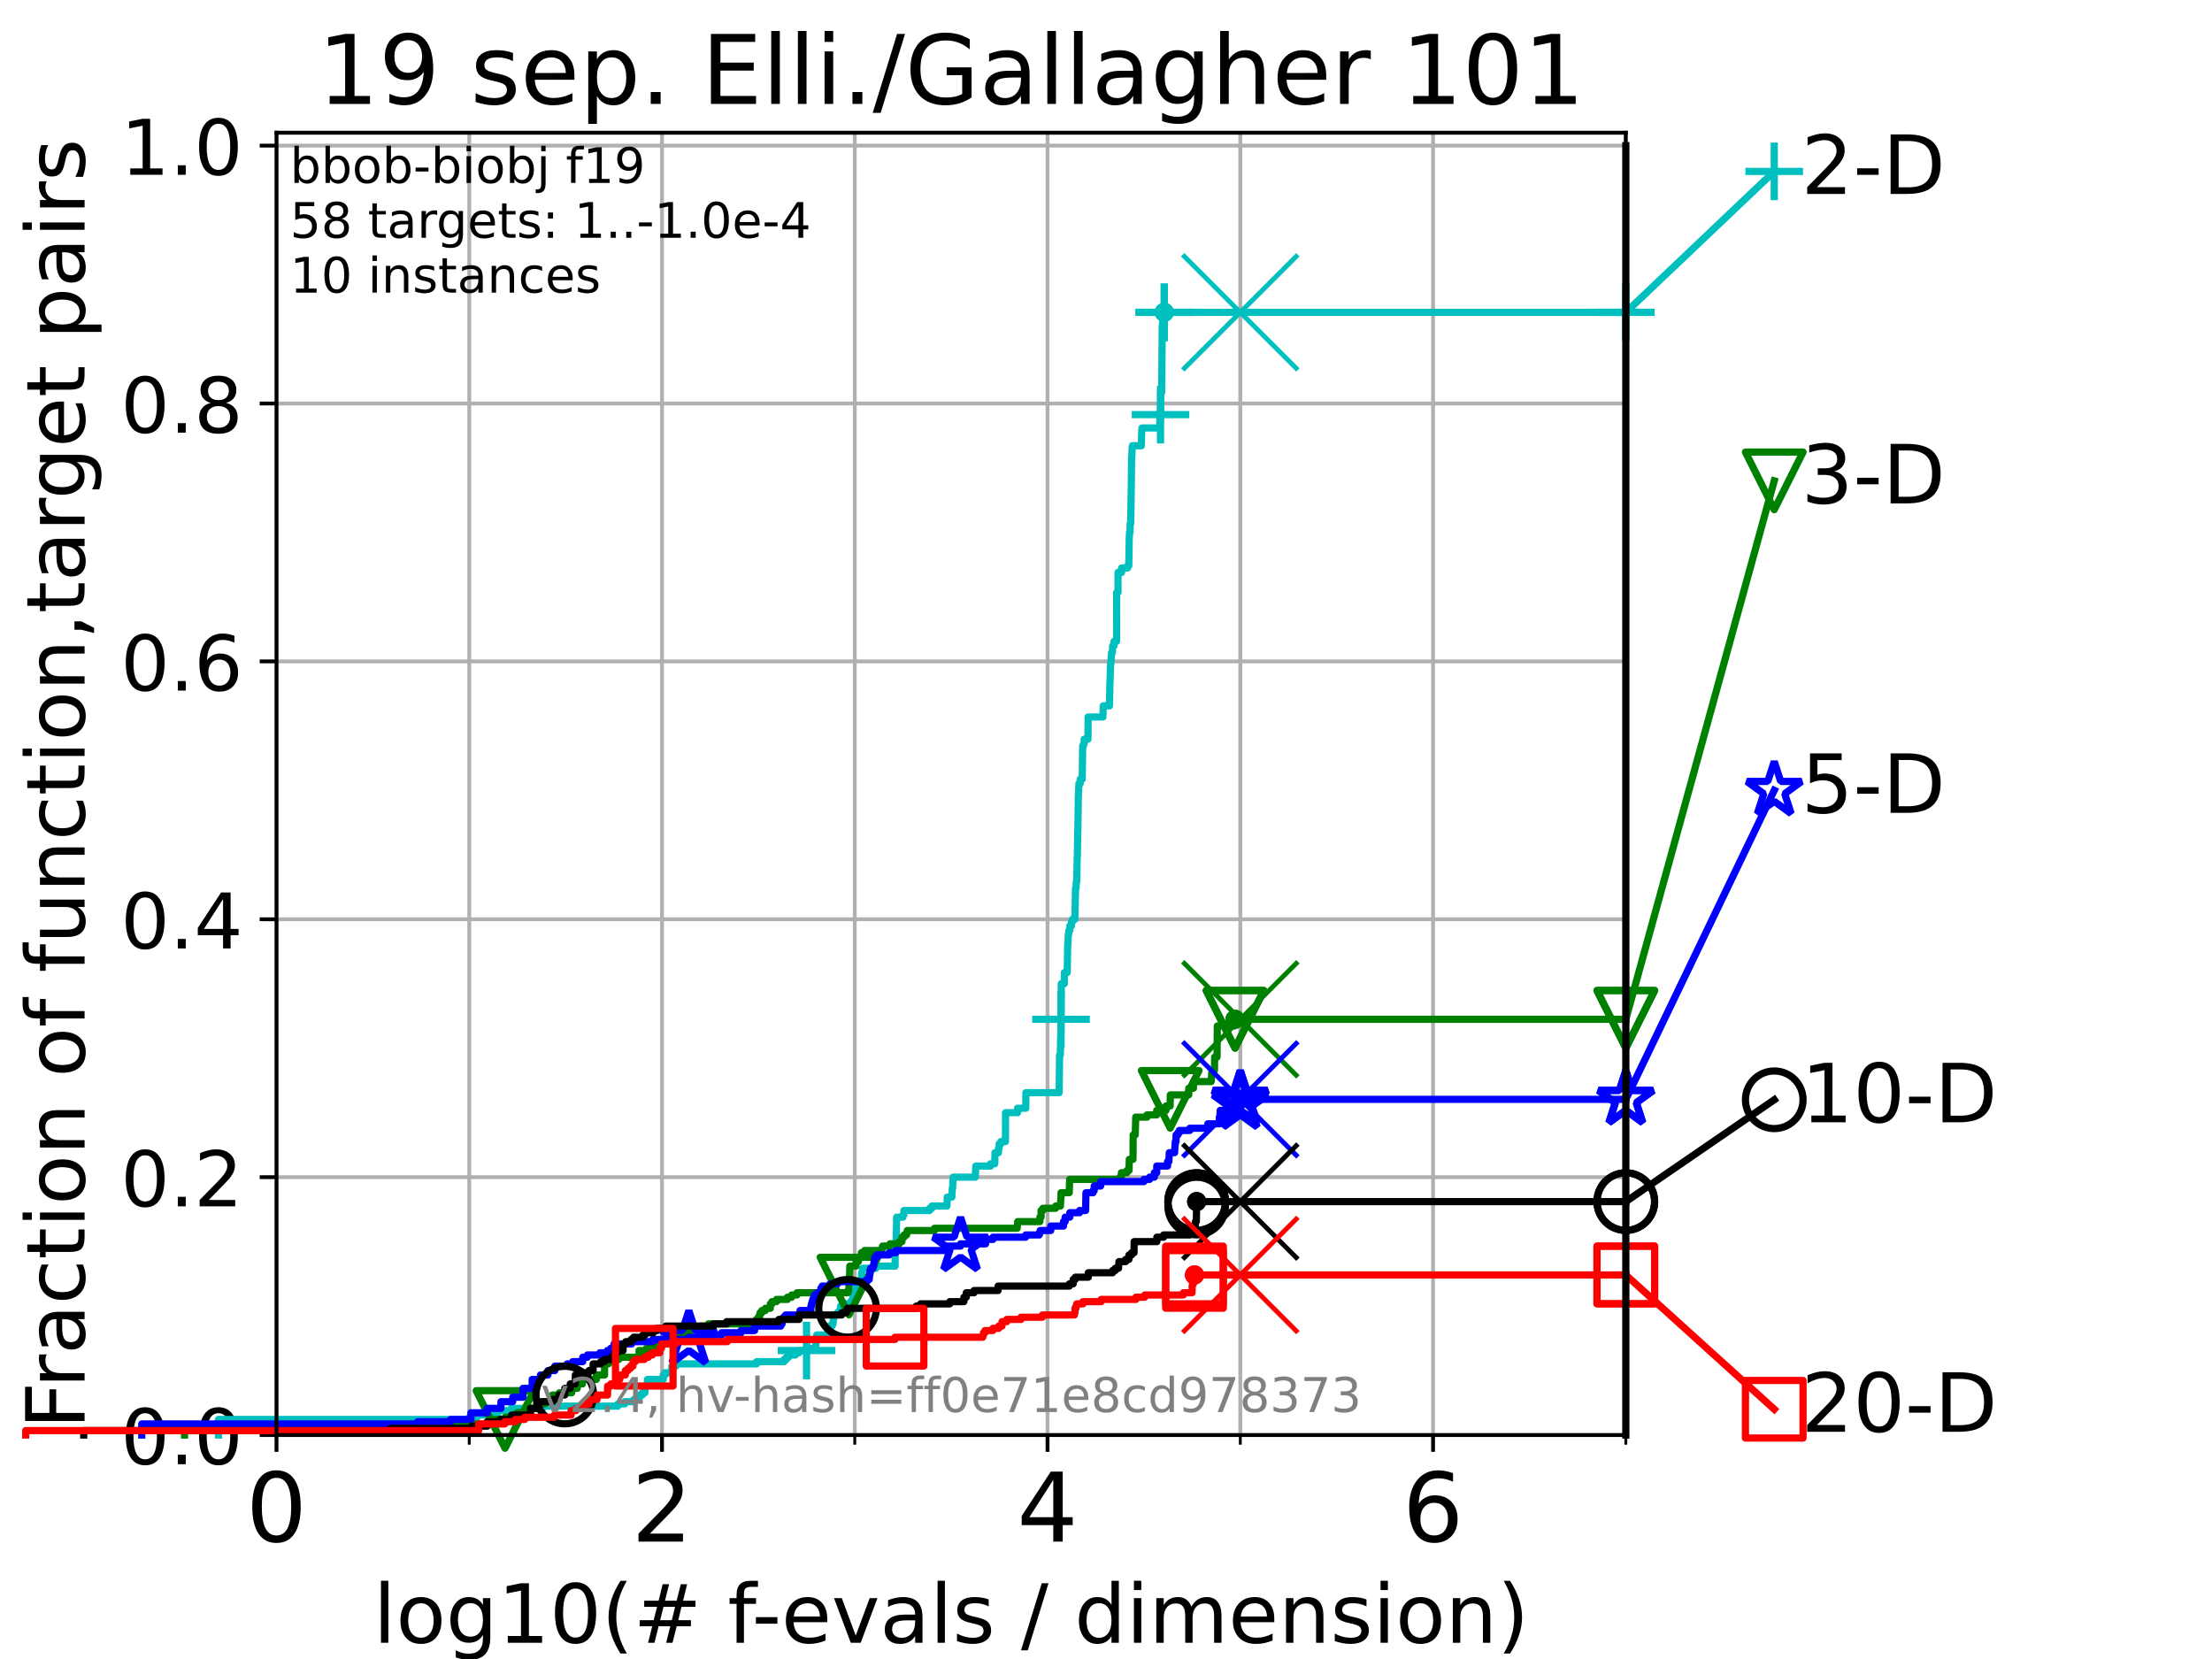 <?xml version="1.0" encoding="utf-8" standalone="no"?>
<!DOCTYPE svg PUBLIC "-//W3C//DTD SVG 1.1//EN"
  "http://www.w3.org/Graphics/SVG/1.1/DTD/svg11.dtd">
<!-- Created with matplotlib (https://matplotlib.org/) -->
<svg height="345.6pt" version="1.1" viewBox="0 0 460.8 345.6" width="460.8pt" xmlns="http://www.w3.org/2000/svg" xmlns:xlink="http://www.w3.org/1999/xlink">
 <defs>
  <style type="text/css">*{stroke-linecap:butt;stroke-linejoin:round;}</style>
 </defs>
 <g id="figure_1">
  <g id="patch_1">
   <path d="M 0 345.6 
L 460.8 345.6 
L 460.8 0 
L 0 0 
z
" style="fill:#ffffff;"/>
  </g>
  <g id="axes_1">
   <g id="patch_2">
    <path d="M 57.6 298.944 
L 338.688 298.944 
L 338.688 27.648 
L 57.6 27.648 
z
" style="fill:#ffffff;"/>
   </g>
   <g id="matplotlib.axis_1">
    <g id="xtick_1">
     <g id="line2d_1">
      <path clip-path="url(#pea9349212a)" d="M 57.6 298.944 
L 57.6 27.648 
" style="fill:none;stroke:#b0b0b0;stroke-linecap:square;stroke-width:0.8;"/>
     </g>
     <g id="line2d_2">
      <defs>
       <path d="M 0 0 
L 0 3.5 
" id="m55436ee2dd" style="stroke:#000000;stroke-width:0.8;"/>
      </defs>
      <g>
       <use style="stroke:#000000;stroke-width:0.8;" x="57.6" xlink:href="#m55436ee2dd" y="298.944"/>
      </g>
     </g>
     <g id="text_1">
      <!-- 0 -->
      <g transform="translate(51.237 321.141)scale(0.2 -0.2)">
       <defs>
        <path d="M 31.781 66.406 
Q 24.172 66.406 20.328 58.906 
Q 16.5 51.422 16.5 36.375 
Q 16.5 21.391 20.328 13.891 
Q 24.172 6.391 31.781 6.391 
Q 39.453 6.391 43.281 13.891 
Q 47.125 21.391 47.125 36.375 
Q 47.125 51.422 43.281 58.906 
Q 39.453 66.406 31.781 66.406 
z
M 31.781 74.219 
Q 44.047 74.219 50.516 64.516 
Q 56.984 54.828 56.984 36.375 
Q 56.984 17.969 50.516 8.266 
Q 44.047 -1.422 31.781 -1.422 
Q 19.531 -1.422 13.062 8.266 
Q 6.594 17.969 6.594 36.375 
Q 6.594 54.828 13.062 64.516 
Q 19.531 74.219 31.781 74.219 
z
" id="DejaVuSans-48"/>
       </defs>
       <use xlink:href="#DejaVuSans-48"/>
      </g>
     </g>
    </g>
    <g id="xtick_2">
     <g id="line2d_3">
      <path clip-path="url(#pea9349212a)" d="M 137.911 298.944 
L 137.911 27.648 
" style="fill:none;stroke:#b0b0b0;stroke-linecap:square;stroke-width:0.8;"/>
     </g>
     <g id="line2d_4">
      <g>
       <use style="stroke:#000000;stroke-width:0.8;" x="137.911" xlink:href="#m55436ee2dd" y="298.944"/>
      </g>
     </g>
     <g id="text_2">
      <!-- 2 -->
      <g transform="translate(131.548 321.141)scale(0.2 -0.2)">
       <defs>
        <path d="M 19.188 8.297 
L 53.609 8.297 
L 53.609 0 
L 7.328 0 
L 7.328 8.297 
Q 12.938 14.109 22.625 23.891 
Q 32.328 33.688 34.812 36.531 
Q 39.547 41.844 41.422 45.531 
Q 43.312 49.219 43.312 52.781 
Q 43.312 58.594 39.234 62.25 
Q 35.156 65.922 28.609 65.922 
Q 23.969 65.922 18.812 64.312 
Q 13.672 62.703 7.812 59.422 
L 7.812 69.391 
Q 13.766 71.781 18.938 73 
Q 24.125 74.219 28.422 74.219 
Q 39.75 74.219 46.484 68.547 
Q 53.219 62.891 53.219 53.422 
Q 53.219 48.922 51.531 44.891 
Q 49.859 40.875 45.406 35.406 
Q 44.188 33.984 37.641 27.219 
Q 31.109 20.453 19.188 8.297 
z
" id="DejaVuSans-50"/>
       </defs>
       <use xlink:href="#DejaVuSans-50"/>
      </g>
     </g>
    </g>
    <g id="xtick_3">
     <g id="line2d_5">
      <path clip-path="url(#pea9349212a)" d="M 218.222 298.944 
L 218.222 27.648 
" style="fill:none;stroke:#b0b0b0;stroke-linecap:square;stroke-width:0.8;"/>
     </g>
     <g id="line2d_6">
      <g>
       <use style="stroke:#000000;stroke-width:0.8;" x="218.222" xlink:href="#m55436ee2dd" y="298.944"/>
      </g>
     </g>
     <g id="text_3">
      <!-- 4 -->
      <g transform="translate(211.859 321.141)scale(0.2 -0.2)">
       <defs>
        <path d="M 37.797 64.312 
L 12.891 25.391 
L 37.797 25.391 
z
M 35.203 72.906 
L 47.609 72.906 
L 47.609 25.391 
L 58.016 25.391 
L 58.016 17.188 
L 47.609 17.188 
L 47.609 0 
L 37.797 0 
L 37.797 17.188 
L 4.891 17.188 
L 4.891 26.703 
z
" id="DejaVuSans-52"/>
       </defs>
       <use xlink:href="#DejaVuSans-52"/>
      </g>
     </g>
    </g>
    <g id="xtick_4">
     <g id="line2d_7">
      <path clip-path="url(#pea9349212a)" d="M 298.533 298.944 
L 298.533 27.648 
" style="fill:none;stroke:#b0b0b0;stroke-linecap:square;stroke-width:0.8;"/>
     </g>
     <g id="line2d_8">
      <g>
       <use style="stroke:#000000;stroke-width:0.8;" x="298.533" xlink:href="#m55436ee2dd" y="298.944"/>
      </g>
     </g>
     <g id="text_4">
      <!-- 6 -->
      <g transform="translate(292.17 321.141)scale(0.2 -0.2)">
       <defs>
        <path d="M 33.016 40.375 
Q 26.375 40.375 22.484 35.828 
Q 18.609 31.297 18.609 23.391 
Q 18.609 15.531 22.484 10.953 
Q 26.375 6.391 33.016 6.391 
Q 39.656 6.391 43.531 10.953 
Q 47.406 15.531 47.406 23.391 
Q 47.406 31.297 43.531 35.828 
Q 39.656 40.375 33.016 40.375 
z
M 52.594 71.297 
L 52.594 62.312 
Q 48.875 64.062 45.094 64.984 
Q 41.312 65.922 37.594 65.922 
Q 27.828 65.922 22.672 59.328 
Q 17.531 52.734 16.797 39.406 
Q 19.672 43.656 24.016 45.922 
Q 28.375 48.188 33.594 48.188 
Q 44.578 48.188 50.953 41.516 
Q 57.328 34.859 57.328 23.391 
Q 57.328 12.156 50.688 5.359 
Q 44.047 -1.422 33.016 -1.422 
Q 20.359 -1.422 13.672 8.266 
Q 6.984 17.969 6.984 36.375 
Q 6.984 53.656 15.188 63.938 
Q 23.391 74.219 37.203 74.219 
Q 40.922 74.219 44.703 73.484 
Q 48.484 72.75 52.594 71.297 
z
" id="DejaVuSans-54"/>
       </defs>
       <use xlink:href="#DejaVuSans-54"/>
      </g>
     </g>
    </g>
    <g id="xtick_5">
     <g id="line2d_9">
      <path clip-path="url(#pea9349212a)" d="M 97.755 298.944 
L 97.755 27.648 
" style="fill:none;stroke:#b0b0b0;stroke-linecap:square;stroke-width:0.8;"/>
     </g>
     <g id="line2d_10">
      <defs>
       <path d="M 0 0 
L 0 2 
" id="m04e9002cd4" style="stroke:#000000;stroke-width:0.6;"/>
      </defs>
      <g>
       <use style="stroke:#000000;stroke-width:0.6;" x="97.755" xlink:href="#m04e9002cd4" y="298.944"/>
      </g>
     </g>
    </g>
    <g id="xtick_6">
     <g id="line2d_11">
      <path clip-path="url(#pea9349212a)" d="M 178.066 298.944 
L 178.066 27.648 
" style="fill:none;stroke:#b0b0b0;stroke-linecap:square;stroke-width:0.8;"/>
     </g>
     <g id="line2d_12">
      <g>
       <use style="stroke:#000000;stroke-width:0.6;" x="178.066" xlink:href="#m04e9002cd4" y="298.944"/>
      </g>
     </g>
    </g>
    <g id="xtick_7">
     <g id="line2d_13">
      <path clip-path="url(#pea9349212a)" d="M 258.377 298.944 
L 258.377 27.648 
" style="fill:none;stroke:#b0b0b0;stroke-linecap:square;stroke-width:0.8;"/>
     </g>
     <g id="line2d_14">
      <g>
       <use style="stroke:#000000;stroke-width:0.6;" x="258.377" xlink:href="#m04e9002cd4" y="298.944"/>
      </g>
     </g>
    </g>
    <g id="xtick_8">
     <g id="line2d_15">
      <path clip-path="url(#pea9349212a)" d="M 338.688 298.944 
L 338.688 27.648 
" style="fill:none;stroke:#b0b0b0;stroke-linecap:square;stroke-width:0.8;"/>
     </g>
     <g id="line2d_16">
      <g>
       <use style="stroke:#000000;stroke-width:0.6;" x="338.688" xlink:href="#m04e9002cd4" y="298.944"/>
      </g>
     </g>
    </g>
    <g id="text_5">
     <!-- log10(# f-evals / dimension) -->
     <g transform="translate(77.764 342.218)scale(0.17 -0.17)">
      <defs>
       <path d="M 9.422 75.984 
L 18.406 75.984 
L 18.406 0 
L 9.422 0 
z
" id="DejaVuSans-108"/>
       <path d="M 30.609 48.391 
Q 23.391 48.391 19.188 42.75 
Q 14.984 37.109 14.984 27.297 
Q 14.984 17.484 19.156 11.844 
Q 23.344 6.203 30.609 6.203 
Q 37.797 6.203 41.984 11.859 
Q 46.188 17.531 46.188 27.297 
Q 46.188 37.016 41.984 42.703 
Q 37.797 48.391 30.609 48.391 
z
M 30.609 56 
Q 42.328 56 49.016 48.375 
Q 55.719 40.766 55.719 27.297 
Q 55.719 13.875 49.016 6.219 
Q 42.328 -1.422 30.609 -1.422 
Q 18.844 -1.422 12.172 6.219 
Q 5.516 13.875 5.516 27.297 
Q 5.516 40.766 12.172 48.375 
Q 18.844 56 30.609 56 
z
" id="DejaVuSans-111"/>
       <path d="M 45.406 27.984 
Q 45.406 37.75 41.375 43.109 
Q 37.359 48.484 30.078 48.484 
Q 22.859 48.484 18.828 43.109 
Q 14.797 37.75 14.797 27.984 
Q 14.797 18.266 18.828 12.891 
Q 22.859 7.516 30.078 7.516 
Q 37.359 7.516 41.375 12.891 
Q 45.406 18.266 45.406 27.984 
z
M 54.391 6.781 
Q 54.391 -7.172 48.188 -13.984 
Q 42 -20.797 29.203 -20.797 
Q 24.469 -20.797 20.266 -20.094 
Q 16.062 -19.391 12.109 -17.922 
L 12.109 -9.188 
Q 16.062 -11.328 19.922 -12.344 
Q 23.781 -13.375 27.781 -13.375 
Q 36.625 -13.375 41.016 -8.766 
Q 45.406 -4.156 45.406 5.172 
L 45.406 9.625 
Q 42.625 4.781 38.281 2.391 
Q 33.938 0 27.875 0 
Q 17.828 0 11.672 7.656 
Q 5.516 15.328 5.516 27.984 
Q 5.516 40.672 11.672 48.328 
Q 17.828 56 27.875 56 
Q 33.938 56 38.281 53.609 
Q 42.625 51.219 45.406 46.391 
L 45.406 54.688 
L 54.391 54.688 
z
" id="DejaVuSans-103"/>
       <path d="M 12.406 8.297 
L 28.516 8.297 
L 28.516 63.922 
L 10.984 60.406 
L 10.984 69.391 
L 28.422 72.906 
L 38.281 72.906 
L 38.281 8.297 
L 54.391 8.297 
L 54.391 0 
L 12.406 0 
z
" id="DejaVuSans-49"/>
       <path d="M 31 75.875 
Q 24.469 64.656 21.281 53.656 
Q 18.109 42.672 18.109 31.391 
Q 18.109 20.125 21.312 9.062 
Q 24.516 -2 31 -13.188 
L 23.188 -13.188 
Q 15.875 -1.703 12.234 9.375 
Q 8.594 20.453 8.594 31.391 
Q 8.594 42.281 12.203 53.312 
Q 15.828 64.359 23.188 75.875 
z
" id="DejaVuSans-40"/>
       <path d="M 51.125 44 
L 36.922 44 
L 32.812 27.688 
L 47.125 27.688 
z
M 43.797 71.781 
L 38.719 51.516 
L 52.984 51.516 
L 58.109 71.781 
L 65.922 71.781 
L 60.891 51.516 
L 76.125 51.516 
L 76.125 44 
L 58.984 44 
L 54.984 27.688 
L 70.516 27.688 
L 70.516 20.219 
L 53.078 20.219 
L 48 0 
L 40.188 0 
L 45.219 20.219 
L 30.906 20.219 
L 25.875 0 
L 18.016 0 
L 23.094 20.219 
L 7.719 20.219 
L 7.719 27.688 
L 24.906 27.688 
L 29 44 
L 13.281 44 
L 13.281 51.516 
L 30.906 51.516 
L 35.891 71.781 
z
" id="DejaVuSans-35"/>
       <path id="DejaVuSans-32"/>
       <path d="M 37.109 75.984 
L 37.109 68.5 
L 28.516 68.5 
Q 23.688 68.5 21.797 66.547 
Q 19.922 64.594 19.922 59.516 
L 19.922 54.688 
L 34.719 54.688 
L 34.719 47.703 
L 19.922 47.703 
L 19.922 0 
L 10.891 0 
L 10.891 47.703 
L 2.297 47.703 
L 2.297 54.688 
L 10.891 54.688 
L 10.891 58.5 
Q 10.891 67.625 15.141 71.797 
Q 19.391 75.984 28.609 75.984 
z
" id="DejaVuSans-102"/>
       <path d="M 4.891 31.391 
L 31.203 31.391 
L 31.203 23.391 
L 4.891 23.391 
z
" id="DejaVuSans-45"/>
       <path d="M 56.203 29.594 
L 56.203 25.203 
L 14.891 25.203 
Q 15.484 15.922 20.484 11.062 
Q 25.484 6.203 34.422 6.203 
Q 39.594 6.203 44.453 7.469 
Q 49.312 8.734 54.109 11.281 
L 54.109 2.781 
Q 49.266 0.734 44.188 -0.344 
Q 39.109 -1.422 33.891 -1.422 
Q 20.797 -1.422 13.156 6.188 
Q 5.516 13.812 5.516 26.812 
Q 5.516 40.234 12.766 48.109 
Q 20.016 56 32.328 56 
Q 43.359 56 49.781 48.891 
Q 56.203 41.797 56.203 29.594 
z
M 47.219 32.234 
Q 47.125 39.594 43.094 43.984 
Q 39.062 48.391 32.422 48.391 
Q 24.906 48.391 20.391 44.141 
Q 15.875 39.891 15.188 32.172 
z
" id="DejaVuSans-101"/>
       <path d="M 2.984 54.688 
L 12.5 54.688 
L 29.594 8.797 
L 46.688 54.688 
L 56.203 54.688 
L 35.688 0 
L 23.484 0 
z
" id="DejaVuSans-118"/>
       <path d="M 34.281 27.484 
Q 23.391 27.484 19.188 25 
Q 14.984 22.516 14.984 16.5 
Q 14.984 11.719 18.141 8.906 
Q 21.297 6.109 26.703 6.109 
Q 34.188 6.109 38.703 11.406 
Q 43.219 16.703 43.219 25.484 
L 43.219 27.484 
z
M 52.203 31.203 
L 52.203 0 
L 43.219 0 
L 43.219 8.297 
Q 40.141 3.328 35.547 0.953 
Q 30.953 -1.422 24.312 -1.422 
Q 15.922 -1.422 10.953 3.297 
Q 6 8.016 6 15.922 
Q 6 25.141 12.172 29.828 
Q 18.359 34.516 30.609 34.516 
L 43.219 34.516 
L 43.219 35.406 
Q 43.219 41.609 39.141 45 
Q 35.062 48.391 27.688 48.391 
Q 23 48.391 18.547 47.266 
Q 14.109 46.141 10.016 43.891 
L 10.016 52.203 
Q 14.938 54.109 19.578 55.047 
Q 24.219 56 28.609 56 
Q 40.484 56 46.344 49.844 
Q 52.203 43.703 52.203 31.203 
z
" id="DejaVuSans-97"/>
       <path d="M 44.281 53.078 
L 44.281 44.578 
Q 40.484 46.531 36.375 47.5 
Q 32.281 48.484 27.875 48.484 
Q 21.188 48.484 17.844 46.438 
Q 14.5 44.391 14.5 40.281 
Q 14.5 37.156 16.891 35.375 
Q 19.281 33.594 26.516 31.984 
L 29.594 31.297 
Q 39.156 29.25 43.188 25.516 
Q 47.219 21.781 47.219 15.094 
Q 47.219 7.469 41.188 3.016 
Q 35.156 -1.422 24.609 -1.422 
Q 20.219 -1.422 15.453 -0.562 
Q 10.688 0.297 5.422 2 
L 5.422 11.281 
Q 10.406 8.688 15.234 7.391 
Q 20.062 6.109 24.812 6.109 
Q 31.156 6.109 34.562 8.281 
Q 37.984 10.453 37.984 14.406 
Q 37.984 18.062 35.516 20.016 
Q 33.062 21.969 24.703 23.781 
L 21.578 24.516 
Q 13.234 26.266 9.516 29.906 
Q 5.812 33.547 5.812 39.891 
Q 5.812 47.609 11.281 51.797 
Q 16.75 56 26.812 56 
Q 31.781 56 36.172 55.266 
Q 40.578 54.547 44.281 53.078 
z
" id="DejaVuSans-115"/>
       <path d="M 25.391 72.906 
L 33.688 72.906 
L 8.297 -9.281 
L 0 -9.281 
z
" id="DejaVuSans-47"/>
       <path d="M 45.406 46.391 
L 45.406 75.984 
L 54.391 75.984 
L 54.391 0 
L 45.406 0 
L 45.406 8.203 
Q 42.578 3.328 38.25 0.953 
Q 33.938 -1.422 27.875 -1.422 
Q 17.969 -1.422 11.734 6.484 
Q 5.516 14.406 5.516 27.297 
Q 5.516 40.188 11.734 48.094 
Q 17.969 56 27.875 56 
Q 33.938 56 38.25 53.625 
Q 42.578 51.266 45.406 46.391 
z
M 14.797 27.297 
Q 14.797 17.391 18.875 11.75 
Q 22.953 6.109 30.078 6.109 
Q 37.203 6.109 41.297 11.75 
Q 45.406 17.391 45.406 27.297 
Q 45.406 37.203 41.297 42.844 
Q 37.203 48.484 30.078 48.484 
Q 22.953 48.484 18.875 42.844 
Q 14.797 37.203 14.797 27.297 
z
" id="DejaVuSans-100"/>
       <path d="M 9.422 54.688 
L 18.406 54.688 
L 18.406 0 
L 9.422 0 
z
M 9.422 75.984 
L 18.406 75.984 
L 18.406 64.594 
L 9.422 64.594 
z
" id="DejaVuSans-105"/>
       <path d="M 52 44.188 
Q 55.375 50.25 60.062 53.125 
Q 64.75 56 71.094 56 
Q 79.641 56 84.281 50.016 
Q 88.922 44.047 88.922 33.016 
L 88.922 0 
L 79.891 0 
L 79.891 32.719 
Q 79.891 40.578 77.094 44.375 
Q 74.312 48.188 68.609 48.188 
Q 61.625 48.188 57.562 43.547 
Q 53.516 38.922 53.516 30.906 
L 53.516 0 
L 44.484 0 
L 44.484 32.719 
Q 44.484 40.625 41.703 44.406 
Q 38.922 48.188 33.109 48.188 
Q 26.219 48.188 22.156 43.531 
Q 18.109 38.875 18.109 30.906 
L 18.109 0 
L 9.078 0 
L 9.078 54.688 
L 18.109 54.688 
L 18.109 46.188 
Q 21.188 51.219 25.484 53.609 
Q 29.781 56 35.688 56 
Q 41.656 56 45.828 52.969 
Q 50 49.953 52 44.188 
z
" id="DejaVuSans-109"/>
       <path d="M 54.891 33.016 
L 54.891 0 
L 45.906 0 
L 45.906 32.719 
Q 45.906 40.484 42.875 44.328 
Q 39.844 48.188 33.797 48.188 
Q 26.516 48.188 22.312 43.547 
Q 18.109 38.922 18.109 30.906 
L 18.109 0 
L 9.078 0 
L 9.078 54.688 
L 18.109 54.688 
L 18.109 46.188 
Q 21.344 51.125 25.703 53.562 
Q 30.078 56 35.797 56 
Q 45.219 56 50.047 50.172 
Q 54.891 44.344 54.891 33.016 
z
" id="DejaVuSans-110"/>
       <path d="M 8.016 75.875 
L 15.828 75.875 
Q 23.141 64.359 26.781 53.312 
Q 30.422 42.281 30.422 31.391 
Q 30.422 20.453 26.781 9.375 
Q 23.141 -1.703 15.828 -13.188 
L 8.016 -13.188 
Q 14.5 -2 17.703 9.062 
Q 20.906 20.125 20.906 31.391 
Q 20.906 42.672 17.703 53.656 
Q 14.5 64.656 8.016 75.875 
z
" id="DejaVuSans-41"/>
      </defs>
      <use xlink:href="#DejaVuSans-108"/>
      <use x="27.783" xlink:href="#DejaVuSans-111"/>
      <use x="88.965" xlink:href="#DejaVuSans-103"/>
      <use x="152.441" xlink:href="#DejaVuSans-49"/>
      <use x="216.064" xlink:href="#DejaVuSans-48"/>
      <use x="279.688" xlink:href="#DejaVuSans-40"/>
      <use x="318.701" xlink:href="#DejaVuSans-35"/>
      <use x="402.49" xlink:href="#DejaVuSans-32"/>
      <use x="434.277" xlink:href="#DejaVuSans-102"/>
      <use x="463.982" xlink:href="#DejaVuSans-45"/>
      <use x="500.066" xlink:href="#DejaVuSans-101"/>
      <use x="561.59" xlink:href="#DejaVuSans-118"/>
      <use x="620.77" xlink:href="#DejaVuSans-97"/>
      <use x="682.049" xlink:href="#DejaVuSans-108"/>
      <use x="709.832" xlink:href="#DejaVuSans-115"/>
      <use x="761.932" xlink:href="#DejaVuSans-32"/>
      <use x="793.719" xlink:href="#DejaVuSans-47"/>
      <use x="827.41" xlink:href="#DejaVuSans-32"/>
      <use x="859.197" xlink:href="#DejaVuSans-100"/>
      <use x="922.674" xlink:href="#DejaVuSans-105"/>
      <use x="950.457" xlink:href="#DejaVuSans-109"/>
      <use x="1047.869" xlink:href="#DejaVuSans-101"/>
      <use x="1109.393" xlink:href="#DejaVuSans-110"/>
      <use x="1172.771" xlink:href="#DejaVuSans-115"/>
      <use x="1224.871" xlink:href="#DejaVuSans-105"/>
      <use x="1252.654" xlink:href="#DejaVuSans-111"/>
      <use x="1313.836" xlink:href="#DejaVuSans-110"/>
      <use x="1377.215" xlink:href="#DejaVuSans-41"/>
     </g>
    </g>
   </g>
   <g id="matplotlib.axis_2">
    <g id="ytick_1">
     <g id="line2d_17">
      <path clip-path="url(#pea9349212a)" d="M 57.6 298.944 
L 338.688 298.944 
" style="fill:none;stroke:#b0b0b0;stroke-linecap:square;stroke-width:0.8;"/>
     </g>
     <g id="line2d_18">
      <defs>
       <path d="M 0 0 
L -3.5 0 
" id="m1317516d5a" style="stroke:#000000;stroke-width:0.8;"/>
      </defs>
      <g>
       <use style="stroke:#000000;stroke-width:0.8;" x="57.6" xlink:href="#m1317516d5a" y="298.944"/>
      </g>
     </g>
     <g id="text_6">
      <!-- 0.0 -->
      <g transform="translate(25.155 305.023)scale(0.16 -0.16)">
       <defs>
        <path d="M 10.688 12.406 
L 21 12.406 
L 21 0 
L 10.688 0 
z
" id="DejaVuSans-46"/>
       </defs>
       <use xlink:href="#DejaVuSans-48"/>
       <use x="63.623" xlink:href="#DejaVuSans-46"/>
       <use x="95.41" xlink:href="#DejaVuSans-48"/>
      </g>
     </g>
    </g>
    <g id="ytick_2">
     <g id="line2d_19">
      <path clip-path="url(#pea9349212a)" d="M 57.6 245.222 
L 338.688 245.222 
" style="fill:none;stroke:#b0b0b0;stroke-linecap:square;stroke-width:0.8;"/>
     </g>
     <g id="line2d_20">
      <g>
       <use style="stroke:#000000;stroke-width:0.8;" x="57.6" xlink:href="#m1317516d5a" y="245.222"/>
      </g>
     </g>
     <g id="text_7">
      <!-- 0.2 -->
      <g transform="translate(25.155 251.301)scale(0.16 -0.16)">
       <use xlink:href="#DejaVuSans-48"/>
       <use x="63.623" xlink:href="#DejaVuSans-46"/>
       <use x="95.41" xlink:href="#DejaVuSans-50"/>
      </g>
     </g>
    </g>
    <g id="ytick_3">
     <g id="line2d_21">
      <path clip-path="url(#pea9349212a)" d="M 57.6 191.5 
L 338.688 191.5 
" style="fill:none;stroke:#b0b0b0;stroke-linecap:square;stroke-width:0.8;"/>
     </g>
     <g id="line2d_22">
      <g>
       <use style="stroke:#000000;stroke-width:0.8;" x="57.6" xlink:href="#m1317516d5a" y="191.5"/>
      </g>
     </g>
     <g id="text_8">
      <!-- 0.4 -->
      <g transform="translate(25.155 197.579)scale(0.16 -0.16)">
       <use xlink:href="#DejaVuSans-48"/>
       <use x="63.623" xlink:href="#DejaVuSans-46"/>
       <use x="95.41" xlink:href="#DejaVuSans-52"/>
      </g>
     </g>
    </g>
    <g id="ytick_4">
     <g id="line2d_23">
      <path clip-path="url(#pea9349212a)" d="M 57.6 137.778 
L 338.688 137.778 
" style="fill:none;stroke:#b0b0b0;stroke-linecap:square;stroke-width:0.8;"/>
     </g>
     <g id="line2d_24">
      <g>
       <use style="stroke:#000000;stroke-width:0.8;" x="57.6" xlink:href="#m1317516d5a" y="137.778"/>
      </g>
     </g>
     <g id="text_9">
      <!-- 0.6 -->
      <g transform="translate(25.155 143.857)scale(0.16 -0.16)">
       <use xlink:href="#DejaVuSans-48"/>
       <use x="63.623" xlink:href="#DejaVuSans-46"/>
       <use x="95.41" xlink:href="#DejaVuSans-54"/>
      </g>
     </g>
    </g>
    <g id="ytick_5">
     <g id="line2d_25">
      <path clip-path="url(#pea9349212a)" d="M 57.6 84.056 
L 338.688 84.056 
" style="fill:none;stroke:#b0b0b0;stroke-linecap:square;stroke-width:0.8;"/>
     </g>
     <g id="line2d_26">
      <g>
       <use style="stroke:#000000;stroke-width:0.8;" x="57.6" xlink:href="#m1317516d5a" y="84.056"/>
      </g>
     </g>
     <g id="text_10">
      <!-- 0.8 -->
      <g transform="translate(25.155 90.135)scale(0.16 -0.16)">
       <defs>
        <path d="M 31.781 34.625 
Q 24.75 34.625 20.719 30.859 
Q 16.703 27.094 16.703 20.516 
Q 16.703 13.922 20.719 10.156 
Q 24.75 6.391 31.781 6.391 
Q 38.812 6.391 42.859 10.172 
Q 46.922 13.969 46.922 20.516 
Q 46.922 27.094 42.891 30.859 
Q 38.875 34.625 31.781 34.625 
z
M 21.922 38.812 
Q 15.578 40.375 12.031 44.719 
Q 8.5 49.078 8.5 55.328 
Q 8.5 64.062 14.719 69.141 
Q 20.953 74.219 31.781 74.219 
Q 42.672 74.219 48.875 69.141 
Q 55.078 64.062 55.078 55.328 
Q 55.078 49.078 51.531 44.719 
Q 48 40.375 41.703 38.812 
Q 48.828 37.156 52.797 32.312 
Q 56.781 27.484 56.781 20.516 
Q 56.781 9.906 50.312 4.234 
Q 43.844 -1.422 31.781 -1.422 
Q 19.734 -1.422 13.25 4.234 
Q 6.781 9.906 6.781 20.516 
Q 6.781 27.484 10.781 32.312 
Q 14.797 37.156 21.922 38.812 
z
M 18.312 54.391 
Q 18.312 48.734 21.844 45.562 
Q 25.391 42.391 31.781 42.391 
Q 38.141 42.391 41.719 45.562 
Q 45.312 48.734 45.312 54.391 
Q 45.312 60.062 41.719 63.234 
Q 38.141 66.406 31.781 66.406 
Q 25.391 66.406 21.844 63.234 
Q 18.312 60.062 18.312 54.391 
z
" id="DejaVuSans-56"/>
       </defs>
       <use xlink:href="#DejaVuSans-48"/>
       <use x="63.623" xlink:href="#DejaVuSans-46"/>
       <use x="95.41" xlink:href="#DejaVuSans-56"/>
      </g>
     </g>
    </g>
    <g id="ytick_6">
     <g id="line2d_27">
      <path clip-path="url(#pea9349212a)" d="M 57.6 30.334 
L 338.688 30.334 
" style="fill:none;stroke:#b0b0b0;stroke-linecap:square;stroke-width:0.8;"/>
     </g>
     <g id="line2d_28">
      <g>
       <use style="stroke:#000000;stroke-width:0.8;" x="57.6" xlink:href="#m1317516d5a" y="30.334"/>
      </g>
     </g>
     <g id="text_11">
      <!-- 1.0 -->
      <g transform="translate(25.155 36.413)scale(0.16 -0.16)">
       <use xlink:href="#DejaVuSans-49"/>
       <use x="63.623" xlink:href="#DejaVuSans-46"/>
       <use x="95.41" xlink:href="#DejaVuSans-48"/>
      </g>
     </g>
    </g>
    <g id="text_12">
     <!-- Fraction of function,target pairs -->
     <g transform="translate(17.62 297.681)rotate(-90)scale(0.17 -0.17)">
      <defs>
       <path d="M 9.812 72.906 
L 51.703 72.906 
L 51.703 64.594 
L 19.672 64.594 
L 19.672 43.109 
L 48.578 43.109 
L 48.578 34.812 
L 19.672 34.812 
L 19.672 0 
L 9.812 0 
z
" id="DejaVuSans-70"/>
       <path d="M 41.109 46.297 
Q 39.594 47.172 37.812 47.578 
Q 36.031 48 33.891 48 
Q 26.266 48 22.188 43.047 
Q 18.109 38.094 18.109 28.812 
L 18.109 0 
L 9.078 0 
L 9.078 54.688 
L 18.109 54.688 
L 18.109 46.188 
Q 20.953 51.172 25.484 53.578 
Q 30.031 56 36.531 56 
Q 37.453 56 38.578 55.875 
Q 39.703 55.766 41.062 55.516 
z
" id="DejaVuSans-114"/>
       <path d="M 48.781 52.594 
L 48.781 44.188 
Q 44.969 46.297 41.141 47.344 
Q 37.312 48.391 33.406 48.391 
Q 24.656 48.391 19.812 42.844 
Q 14.984 37.312 14.984 27.297 
Q 14.984 17.281 19.812 11.734 
Q 24.656 6.203 33.406 6.203 
Q 37.312 6.203 41.141 7.25 
Q 44.969 8.297 48.781 10.406 
L 48.781 2.094 
Q 45.016 0.344 40.984 -0.531 
Q 36.969 -1.422 32.422 -1.422 
Q 20.062 -1.422 12.781 6.344 
Q 5.516 14.109 5.516 27.297 
Q 5.516 40.672 12.859 48.328 
Q 20.219 56 33.016 56 
Q 37.156 56 41.109 55.141 
Q 45.062 54.297 48.781 52.594 
z
" id="DejaVuSans-99"/>
       <path d="M 18.312 70.219 
L 18.312 54.688 
L 36.812 54.688 
L 36.812 47.703 
L 18.312 47.703 
L 18.312 18.016 
Q 18.312 11.328 20.141 9.422 
Q 21.969 7.516 27.594 7.516 
L 36.812 7.516 
L 36.812 0 
L 27.594 0 
Q 17.188 0 13.234 3.875 
Q 9.281 7.766 9.281 18.016 
L 9.281 47.703 
L 2.688 47.703 
L 2.688 54.688 
L 9.281 54.688 
L 9.281 70.219 
z
" id="DejaVuSans-116"/>
       <path d="M 8.5 21.578 
L 8.5 54.688 
L 17.484 54.688 
L 17.484 21.922 
Q 17.484 14.156 20.5 10.266 
Q 23.531 6.391 29.594 6.391 
Q 36.859 6.391 41.078 11.031 
Q 45.312 15.672 45.312 23.688 
L 45.312 54.688 
L 54.297 54.688 
L 54.297 0 
L 45.312 0 
L 45.312 8.406 
Q 42.047 3.422 37.719 1 
Q 33.406 -1.422 27.688 -1.422 
Q 18.266 -1.422 13.375 4.438 
Q 8.5 10.297 8.5 21.578 
z
M 31.109 56 
z
" id="DejaVuSans-117"/>
       <path d="M 11.719 12.406 
L 22.016 12.406 
L 22.016 4 
L 14.016 -11.625 
L 7.719 -11.625 
L 11.719 4 
z
" id="DejaVuSans-44"/>
       <path d="M 18.109 8.203 
L 18.109 -20.797 
L 9.078 -20.797 
L 9.078 54.688 
L 18.109 54.688 
L 18.109 46.391 
Q 20.953 51.266 25.266 53.625 
Q 29.594 56 35.594 56 
Q 45.562 56 51.781 48.094 
Q 58.016 40.188 58.016 27.297 
Q 58.016 14.406 51.781 6.484 
Q 45.562 -1.422 35.594 -1.422 
Q 29.594 -1.422 25.266 0.953 
Q 20.953 3.328 18.109 8.203 
z
M 48.688 27.297 
Q 48.688 37.203 44.609 42.844 
Q 40.531 48.484 33.406 48.484 
Q 26.266 48.484 22.188 42.844 
Q 18.109 37.203 18.109 27.297 
Q 18.109 17.391 22.188 11.75 
Q 26.266 6.109 33.406 6.109 
Q 40.531 6.109 44.609 11.75 
Q 48.688 17.391 48.688 27.297 
z
" id="DejaVuSans-112"/>
      </defs>
      <use xlink:href="#DejaVuSans-70"/>
      <use x="50.27" xlink:href="#DejaVuSans-114"/>
      <use x="91.383" xlink:href="#DejaVuSans-97"/>
      <use x="152.662" xlink:href="#DejaVuSans-99"/>
      <use x="207.643" xlink:href="#DejaVuSans-116"/>
      <use x="246.852" xlink:href="#DejaVuSans-105"/>
      <use x="274.635" xlink:href="#DejaVuSans-111"/>
      <use x="335.816" xlink:href="#DejaVuSans-110"/>
      <use x="399.195" xlink:href="#DejaVuSans-32"/>
      <use x="430.982" xlink:href="#DejaVuSans-111"/>
      <use x="492.164" xlink:href="#DejaVuSans-102"/>
      <use x="527.369" xlink:href="#DejaVuSans-32"/>
      <use x="559.156" xlink:href="#DejaVuSans-102"/>
      <use x="594.361" xlink:href="#DejaVuSans-117"/>
      <use x="657.74" xlink:href="#DejaVuSans-110"/>
      <use x="721.119" xlink:href="#DejaVuSans-99"/>
      <use x="776.1" xlink:href="#DejaVuSans-116"/>
      <use x="815.309" xlink:href="#DejaVuSans-105"/>
      <use x="843.092" xlink:href="#DejaVuSans-111"/>
      <use x="904.273" xlink:href="#DejaVuSans-110"/>
      <use x="967.652" xlink:href="#DejaVuSans-44"/>
      <use x="999.439" xlink:href="#DejaVuSans-116"/>
      <use x="1038.648" xlink:href="#DejaVuSans-97"/>
      <use x="1099.928" xlink:href="#DejaVuSans-114"/>
      <use x="1139.291" xlink:href="#DejaVuSans-103"/>
      <use x="1202.768" xlink:href="#DejaVuSans-101"/>
      <use x="1264.291" xlink:href="#DejaVuSans-116"/>
      <use x="1303.5" xlink:href="#DejaVuSans-32"/>
      <use x="1335.287" xlink:href="#DejaVuSans-112"/>
      <use x="1398.764" xlink:href="#DejaVuSans-97"/>
      <use x="1460.043" xlink:href="#DejaVuSans-105"/>
      <use x="1487.826" xlink:href="#DejaVuSans-114"/>
      <use x="1528.939" xlink:href="#DejaVuSans-115"/>
     </g>
    </g>
   </g>
   <g id="line2d_29">
    <defs>
     <path d="M 0 1.5 
C 0.398 1.5 0.779 1.342 1.061 1.061 
C 1.342 0.779 1.5 0.398 1.5 0 
C 1.5 -0.398 1.342 -0.779 1.061 -1.061 
C 0.779 -1.342 0.398 -1.5 0 -1.5 
C -0.398 -1.5 -0.779 -1.342 -1.061 -1.061 
C -1.342 -0.779 -1.5 -0.398 -1.5 0 
C -1.5 0.398 -1.342 0.779 -1.061 1.061 
C -0.779 1.342 -0.398 1.5 0 1.5 
z
" id="mfb54f28c9c" style="stroke:#00bfbf;"/>
    </defs>
    <g>
     <use style="fill:#00bfbf;stroke:#00bfbf;" x="242.536" xlink:href="#mfb54f28c9c" y="65.068"/>
     <use style="fill:#00bfbf;stroke:#00bfbf;" x="242.536" xlink:href="#mfb54f28c9c" y="65.068"/>
    </g>
   </g>
   <g id="line2d_30">
    <path d="M 45.512 298.944 
L 45.512 295.702 
L 97.755 295.702 
L 97.755 295.239 
L 99.418 295.239 
L 99.418 294.776 
L 103.623 294.776 
L 103.623 293.85 
L 106.489 293.85 
L 106.489 293.387 
L 113.023 293.387 
L 113.023 292.923 
L 128.709 292.923 
L 128.709 292.46 
L 130.128 292.46 
L 130.128 291.997 
L 132.06 291.997 
L 132.06 291.534 
L 132.66 291.534 
L 132.66 291.071 
L 133.239 291.071 
L 133.239 290.608 
L 133.8 290.608 
L 133.8 290.145 
L 134.343 290.145 
L 134.343 288.755 
L 134.87 288.755 
L 134.87 287.366 
L 138.171 287.366 
L 138.171 286.44 
L 138.511 286.44 
L 138.511 285.977 
L 139.887 285.977 
L 139.965 284.587 
L 140.797 284.587 
L 140.797 284.124 
L 157.614 284.124 
L 157.614 283.661 
L 163.328 283.661 
L 163.328 283.198 
L 163.808 283.198 
L 163.808 282.735 
L 164.276 282.735 
L 164.276 282.272 
L 165.697 282.272 
L 165.697 281.809 
L 166.46 281.809 
L 166.46 281.345 
L 168.017 281.345 
L 168.017 280.882 
L 169.925 280.882 
L 169.995 279.493 
L 170.064 279.493 
L 170.133 278.104 
L 172.398 278.104 
L 172.398 277.64 
L 172.578 277.64 
L 172.578 277.177 
L 172.697 277.177 
L 172.697 276.251 
L 173.338 276.251 
L 173.338 275.788 
L 173.542 275.788 
L 173.599 274.862 
L 173.655 274.862 
L 173.711 273.935 
L 174.424 273.935 
L 174.424 273.472 
L 174.859 273.472 
L 174.859 273.009 
L 175.098 273.009 
L 175.098 272.083 
L 176.054 272.083 
L 176.054 271.62 
L 177.236 271.62 
L 177.236 271.157 
L 177.517 271.157 
L 177.517 270.694 
L 177.66 270.694 
L 177.75 269.767 
L 177.803 269.767 
L 177.803 269.304 
L 178.335 269.304 
L 178.386 267.452 
L 179.303 267.452 
L 179.4 266.526 
L 179.449 266.526 
L 179.497 265.136 
L 179.593 265.136 
L 179.689 264.21 
L 182.46 264.21 
L 182.46 263.747 
L 186.469 263.747 
L 186.496 259.116 
L 186.683 259.116 
L 186.789 253.558 
L 188.097 253.558 
L 188.097 253.095 
L 188.283 253.095 
L 188.307 252.169 
L 193.665 252.169 
L 193.665 251.706 
L 194.129 251.706 
L 194.129 251.243 
L 197.269 251.243 
L 197.33 249.39 
L 198.285 249.39 
L 198.392 247.538 
L 198.457 247.538 
L 198.522 245.685 
L 198.57 245.685 
L 198.57 245.222 
L 203.162 245.222 
L 203.26 243.37 
L 203.285 243.37 
L 203.285 242.906 
L 206.352 242.906 
L 206.352 242.443 
L 207.232 242.443 
L 207.271 240.128 
L 207.994 240.128 
L 208.01 239.201 
L 208.151 239.201 
L 208.151 238.275 
L 208.498 238.275 
L 208.498 237.812 
L 209.446 237.812 
L 209.481 231.792 
L 211.98 231.792 
L 211.98 230.865 
L 213.692 230.865 
L 213.706 227.623 
L 220.64 227.623 
L 220.731 219.75 
L 220.885 219.75 
L 220.966 215.582 
L 221.016 215.582 
L 221.082 204.931 
L 221.704 204.931 
L 221.732 202.615 
L 222.316 202.615 
L 222.425 196.594 
L 222.469 196.594 
L 222.537 194.742 
L 222.595 194.742 
L 222.67 193.816 
L 222.871 193.816 
L 222.871 192.889 
L 223.192 192.889 
L 223.192 191.963 
L 223.421 191.963 
L 223.421 191.5 
L 223.922 191.5 
L 224.025 185.943 
L 224.048 185.943 
L 224.048 185.016 
L 224.175 185.016 
L 224.223 183.627 
L 224.298 183.627 
L 224.404 178.533 
L 224.421 178.533 
L 224.529 172.975 
L 224.535 172.975 
L 224.646 165.565 
L 224.652 165.565 
L 224.759 163.25 
L 225.02 163.25 
L 225.02 162.323 
L 225.443 162.323 
L 225.54 155.377 
L 225.73 155.377 
L 225.73 154.914 
L 225.857 154.914 
L 225.857 153.987 
L 226.644 153.987 
L 226.673 149.356 
L 229.749 149.356 
L 229.829 147.04 
L 231.124 147.04 
L 231.223 141.946 
L 231.243 141.946 
L 231.352 138.241 
L 231.421 138.241 
L 231.516 136.389 
L 231.578 136.389 
L 231.578 135.926 
L 231.746 135.926 
L 231.781 134.536 
L 232.07 134.536 
L 232.07 133.61 
L 232.608 133.61 
L 232.617 123.421 
L 232.901 123.421 
L 232.914 119.253 
L 233.641 119.253 
L 233.641 118.327 
L 234.886 118.327 
L 234.886 117.864 
L 235.146 117.864 
L 235.249 111.843 
L 235.274 111.843 
L 235.3 110.917 
L 235.395 110.917 
L 235.433 109.065 
L 235.552 109.065 
L 235.662 101.655 
L 235.664 101.655 
L 235.734 95.171 
L 235.78 95.171 
L 235.85 93.318 
L 235.903 93.318 
L 235.903 92.855 
L 237.76 92.855 
L 237.841 89.614 
L 237.9 89.614 
L 237.9 89.15 
L 241.594 89.15 
L 241.615 87.298 
L 241.757 87.298 
L 241.803 81.74 
L 242.003 81.74 
L 242.11 67.847 
L 242.164 67.847 
L 242.269 65.994 
L 242.334 65.994 
L 242.334 65.531 
L 242.536 65.531 
L 242.536 65.068 
L 338.688 65.068 
L 338.688 65.068 
" style="fill:none;stroke:#00bfbf;stroke-linecap:square;stroke-width:1.5;"/>
   </g>
   <g id="line2d_31">
    <defs>
     <path d="M -6 0 
L 6 0 
M 0 6 
L 0 -6 
" id="m59575268c9" style="stroke:#00bfbf;stroke-width:1.5;"/>
    </defs>
    <g>
     <use style="fill-opacity:0;stroke:#00bfbf;stroke-width:1.5;" x="168.017" xlink:href="#m59575268c9" y="281.345"/>
     <use style="fill-opacity:0;stroke:#00bfbf;stroke-width:1.5;" x="221.03" xlink:href="#m59575268c9" y="212.34"/>
     <use style="fill-opacity:0;stroke:#00bfbf;stroke-width:1.5;" x="241.757" xlink:href="#m59575268c9" y="86.372"/>
     <use style="fill-opacity:0;stroke:#00bfbf;stroke-width:1.5;" x="242.536" xlink:href="#m59575268c9" y="65.068"/>
     <use style="fill-opacity:0;stroke:#00bfbf;stroke-width:1.5;" x="242.536" xlink:href="#m59575268c9" y="65.068"/>
     <use style="fill-opacity:0;stroke:#00bfbf;stroke-width:1.5;" x="338.688" xlink:href="#m59575268c9" y="65.068"/>
    </g>
   </g>
   <g id="line2d_32">
    <path style="fill:none;stroke:#00bfbf;stroke-linecap:square;stroke-width:1.5;"/>
    <g/>
   </g>
   <g id="line2d_33">
    <path clip-path="url(#pea9349212a)" d="M 258.374 65.068 
" style="fill:none;stroke:#00bfbf;stroke-linecap:square;stroke-width:1.5;"/>
    <defs>
     <path d="M -12 12 
L 12 -12 
M -12 -12 
L 12 12 
" id="m3a5aae2191" style="stroke:#00bfbf;"/>
    </defs>
    <g clip-path="url(#pea9349212a)">
     <use style="fill:#00bfbf;stroke:#00bfbf;" x="258.374" xlink:href="#m3a5aae2191" y="65.068"/>
    </g>
   </g>
   <g id="line2d_34">
    <defs>
     <path d="M 0 1.5 
C 0.398 1.5 0.779 1.342 1.061 1.061 
C 1.342 0.779 1.5 0.398 1.5 0 
C 1.5 -0.398 1.342 -0.779 1.061 -1.061 
C 0.779 -1.342 0.398 -1.5 0 -1.5 
C -0.398 -1.5 -0.779 -1.342 -1.061 -1.061 
C -1.342 -0.779 -1.5 -0.398 -1.5 0 
C -1.5 0.398 -1.342 0.779 -1.061 1.061 
C -0.779 1.342 -0.398 1.5 0 1.5 
z
" id="md3c042905d" style="stroke:#008000;"/>
    </defs>
    <g>
     <use style="fill:#008000;stroke:#008000;" x="257.283" xlink:href="#md3c042905d" y="212.34"/>
     <use style="fill:#008000;stroke:#008000;" x="257.283" xlink:href="#md3c042905d" y="212.34"/>
    </g>
   </g>
   <g id="line2d_35">
    <path d="M 38.441 298.944 
L 38.441 298.018 
L 93.122 298.018 
L 93.122 297.555 
L 93.864 297.555 
L 93.864 297.092 
L 94.576 297.092 
L 94.576 296.628 
L 102.331 296.628 
L 102.331 295.702 
L 105.21 295.702 
L 105.21 295.239 
L 107.68 295.239 
L 107.68 294.313 
L 109.843 294.313 
L 109.843 293.387 
L 111.768 293.387 
L 111.768 292.46 
L 113.501 292.46 
L 113.501 291.997 
L 115.077 291.997 
L 115.077 290.608 
L 116.523 290.608 
L 116.523 290.145 
L 119.097 290.145 
L 119.097 289.218 
L 120.255 289.218 
L 120.255 288.292 
L 121.34 288.292 
L 121.34 287.366 
L 124.242 287.366 
L 124.242 286.44 
L 125.939 286.44 
L 125.939 284.124 
L 126.729 284.124 
L 126.729 283.661 
L 128.21 283.661 
L 128.21 283.198 
L 128.905 283.198 
L 128.905 282.735 
L 133.125 282.735 
L 133.125 281.345 
L 134.661 281.345 
L 134.661 280.882 
L 135.145 280.882 
L 135.145 280.419 
L 136.52 280.419 
L 136.52 279.956 
L 137.794 279.956 
L 137.794 279.493 
L 138.982 279.493 
L 138.982 279.03 
L 140.449 279.03 
L 140.449 278.567 
L 142.442 278.567 
L 142.442 278.104 
L 143.058 278.104 
L 143.058 277.177 
L 144.23 277.177 
L 144.23 276.714 
L 145.851 276.714 
L 145.851 276.251 
L 147.57 276.251 
L 147.57 275.788 
L 157.434 275.788 
L 157.434 275.325 
L 157.567 275.325 
L 157.567 274.862 
L 157.958 274.862 
L 157.958 274.399 
L 158.214 274.399 
L 158.214 273.935 
L 158.34 273.935 
L 158.34 273.472 
L 158.714 273.472 
L 158.714 273.009 
L 159.44 273.009 
L 159.44 272.546 
L 160.474 272.546 
L 160.474 271.62 
L 160.806 271.62 
L 160.806 271.157 
L 161.764 271.157 
L 161.764 270.694 
L 164.037 270.694 
L 164.037 270.231 
L 164.936 270.231 
L 164.936 269.767 
L 166.025 269.767 
L 166.025 269.304 
L 176.637 269.304 
L 176.637 268.841 
L 176.813 268.841 
L 176.9 266.989 
L 176.944 266.989 
L 177.03 263.747 
L 178.332 263.747 
L 178.332 262.821 
L 178.823 262.821 
L 178.823 261.894 
L 179.43 261.894 
L 179.43 260.968 
L 180.105 260.968 
L 180.105 260.505 
L 183.7 260.505 
L 183.7 260.042 
L 183.851 260.042 
L 183.851 259.579 
L 185.395 259.579 
L 185.395 259.116 
L 187.32 259.116 
L 187.32 258.653 
L 187.895 258.653 
L 187.895 257.726 
L 188.333 257.726 
L 188.333 257.263 
L 188.854 257.263 
L 188.854 256.8 
L 189.001 256.8 
L 189.001 256.337 
L 194.669 256.337 
L 194.669 255.874 
L 211.894 255.874 
L 212.005 254.484 
L 216.622 254.484 
L 216.622 253.558 
L 216.872 253.558 
L 216.872 252.169 
L 217.246 252.169 
L 217.246 251.706 
L 219.907 251.706 
L 219.907 251.243 
L 220.902 251.243 
L 221.008 249.39 
L 221.03 249.39 
L 221.03 248.464 
L 222.74 248.464 
L 222.825 245.685 
L 233.304 245.685 
L 233.304 245.222 
L 233.602 245.222 
L 233.602 244.296 
L 234.77 244.296 
L 234.77 243.833 
L 235.206 243.833 
L 235.246 241.517 
L 236.027 241.517 
L 236.056 236.423 
L 236.487 236.423 
L 236.59 232.718 
L 238.945 232.718 
L 238.945 232.255 
L 240.959 232.255 
L 240.959 231.328 
L 242.898 231.328 
L 242.898 230.402 
L 243.765 230.402 
L 243.796 228.087 
L 247.63 228.087 
L 247.642 226.697 
L 248.621 226.697 
L 248.627 225.308 
L 252.321 225.308 
L 252.429 223.455 
L 252.499 223.455 
L 252.499 222.992 
L 253 222.992 
L 253.036 220.214 
L 253.532 220.214 
L 253.589 213.73 
L 257.103 213.73 
L 257.127 212.804 
L 257.283 212.804 
L 257.283 212.34 
L 338.688 212.34 
L 338.688 212.34 
" style="fill:none;stroke:#008000;stroke-linecap:square;stroke-width:1.5;"/>
   </g>
   <g id="line2d_36">
    <defs>
     <path d="M -0 6 
L 6 -6 
L -6 -6 
z
" id="mdfcabde579" style="stroke:#008000;stroke-linejoin:miter;stroke-width:1.5;"/>
    </defs>
    <g>
     <use style="fill-opacity:0;stroke:#008000;stroke-linejoin:miter;stroke-width:1.5;" x="105.21" xlink:href="#mdfcabde579" y="295.702"/>
     <use style="fill-opacity:0;stroke:#008000;stroke-linejoin:miter;stroke-width:1.5;" x="176.857" xlink:href="#mdfcabde579" y="267.915"/>
     <use style="fill-opacity:0;stroke:#008000;stroke-linejoin:miter;stroke-width:1.5;" x="243.774" xlink:href="#mdfcabde579" y="229.013"/>
     <use style="fill-opacity:0;stroke:#008000;stroke-linejoin:miter;stroke-width:1.5;" x="257.283" xlink:href="#mdfcabde579" y="212.34"/>
     <use style="fill-opacity:0;stroke:#008000;stroke-linejoin:miter;stroke-width:1.5;" x="257.283" xlink:href="#mdfcabde579" y="212.34"/>
     <use style="fill-opacity:0;stroke:#008000;stroke-linejoin:miter;stroke-width:1.5;" x="338.688" xlink:href="#mdfcabde579" y="212.34"/>
    </g>
   </g>
   <g id="line2d_37">
    <path style="fill:none;stroke:#008000;stroke-linecap:square;stroke-width:1.5;"/>
    <g/>
   </g>
   <g id="line2d_38">
    <path clip-path="url(#pea9349212a)" d="M 258.377 212.34 
" style="fill:none;stroke:#008000;stroke-linecap:square;stroke-width:1.5;"/>
    <defs>
     <path d="M -12 12 
L 12 -12 
M -12 -12 
L 12 12 
" id="mf5553cacb6" style="stroke:#008000;"/>
    </defs>
    <g clip-path="url(#pea9349212a)">
     <use style="fill:#008000;stroke:#008000;" x="258.377" xlink:href="#mf5553cacb6" y="212.34"/>
    </g>
   </g>
   <g id="line2d_39">
    <defs>
     <path d="M 0 1.5 
C 0.398 1.5 0.779 1.342 1.061 1.061 
C 1.342 0.779 1.5 0.398 1.5 0 
C 1.5 -0.398 1.342 -0.779 1.061 -1.061 
C 0.779 -1.342 0.398 -1.5 0 -1.5 
C -0.398 -1.5 -0.779 -1.342 -1.061 -1.061 
C -1.342 -0.779 -1.5 -0.398 -1.5 0 
C -1.5 0.398 -1.342 0.779 -1.061 1.061 
C -0.779 1.342 -0.398 1.5 0 1.5 
z
" id="m475dd5b24a" style="stroke:#0000ff;"/>
    </defs>
    <g>
     <use style="fill:#0000ff;stroke:#0000ff;" x="258.373" xlink:href="#m475dd5b24a" y="229.013"/>
     <use style="fill:#0000ff;stroke:#0000ff;" x="258.373" xlink:href="#m475dd5b24a" y="229.013"/>
    </g>
   </g>
   <g id="line2d_40">
    <path d="M 29.533 298.944 
L 29.533 296.628 
L 87.01 296.628 
L 87.01 296.165 
L 93.864 296.165 
L 93.864 295.702 
L 98.101 295.702 
L 98.101 294.313 
L 101.507 294.313 
L 101.507 293.387 
L 104.355 293.387 
L 104.355 291.997 
L 106.803 291.997 
L 106.803 291.071 
L 108.949 291.071 
L 108.949 289.218 
L 110.86 289.218 
L 110.86 287.366 
L 112.581 287.366 
L 112.581 286.44 
L 114.148 286.44 
L 114.148 285.514 
L 115.586 285.514 
L 115.586 284.587 
L 118.149 284.587 
L 118.149 284.124 
L 119.301 284.124 
L 119.301 283.661 
L 121.4 283.661 
L 121.4 282.735 
L 122.362 282.735 
L 122.362 282.272 
L 124.965 282.272 
L 124.965 281.809 
L 126.507 281.809 
L 126.507 281.345 
L 127.229 281.345 
L 127.229 280.882 
L 127.923 280.882 
L 127.923 279.956 
L 131.591 279.956 
L 131.591 279.493 
L 135.957 279.493 
L 135.957 279.03 
L 143.502 279.03 
L 143.502 278.567 
L 146.086 278.567 
L 146.086 278.104 
L 150.327 278.104 
L 150.327 277.64 
L 154.372 277.64 
L 154.372 277.177 
L 157.197 277.177 
L 157.197 276.251 
L 162.653 276.251 
L 162.653 275.788 
L 162.929 275.788 
L 163.021 274.862 
L 163.201 274.862 
L 163.201 274.399 
L 163.646 274.399 
L 163.646 273.935 
L 166.656 273.935 
L 166.656 273.009 
L 168.918 273.009 
L 168.93 272.083 
L 169.047 272.083 
L 169.047 271.62 
L 169.175 271.62 
L 169.175 271.157 
L 169.303 271.157 
L 169.303 270.694 
L 169.492 270.694 
L 169.492 270.231 
L 169.679 270.231 
L 169.679 269.767 
L 170.289 269.767 
L 170.289 269.304 
L 170.994 269.304 
L 170.994 268.378 
L 171.279 268.378 
L 171.279 267.915 
L 172.9 267.915 
L 172.9 267.452 
L 174.477 267.452 
L 174.477 266.989 
L 180.615 266.989 
L 180.615 266.526 
L 181.082 266.526 
L 181.147 265.599 
L 181.211 265.599 
L 181.243 264.673 
L 181.37 264.673 
L 181.37 264.21 
L 181.86 264.21 
L 181.86 263.747 
L 182.013 263.747 
L 182.075 262.821 
L 182.135 262.821 
L 182.226 261.894 
L 182.674 261.894 
L 182.674 261.431 
L 185.23 261.431 
L 185.23 260.968 
L 186.63 260.968 
L 186.63 260.505 
L 197.289 260.505 
L 197.289 259.579 
L 200.099 259.579 
L 200.099 259.116 
L 205.314 259.116 
L 205.314 258.189 
L 206.849 258.189 
L 206.849 257.726 
L 213.676 257.726 
L 213.676 257.263 
L 216.495 257.263 
L 216.495 256.8 
L 216.694 256.8 
L 216.694 256.337 
L 218.89 256.337 
L 218.89 255.411 
L 221.544 255.411 
L 221.544 254.484 
L 221.892 254.484 
L 221.892 253.558 
L 222.86 253.558 
L 222.86 252.632 
L 224.893 252.632 
L 224.893 252.169 
L 226.158 252.169 
L 226.218 248.464 
L 227.697 248.464 
L 227.697 248.001 
L 227.944 248.001 
L 227.944 247.075 
L 229.281 247.075 
L 229.281 246.148 
L 238.299 246.148 
L 238.299 245.685 
L 239.483 245.685 
L 239.483 245.222 
L 240.468 245.222 
L 240.468 244.296 
L 240.968 244.296 
L 240.972 242.906 
L 243.222 242.906 
L 243.222 241.98 
L 243.498 241.98 
L 243.59 240.128 
L 244.692 240.128 
L 244.798 238.275 
L 244.835 238.275 
L 244.835 237.812 
L 244.986 237.812 
L 244.995 236.423 
L 245.379 236.423 
L 245.379 235.96 
L 245.677 235.96 
L 245.677 235.496 
L 247.858 235.496 
L 247.858 235.033 
L 251.514 235.033 
L 251.609 234.107 
L 254.005 234.107 
L 254.007 232.718 
L 254.128 232.718 
L 254.181 231.328 
L 258.091 231.328 
L 258.092 229.939 
L 258.373 229.939 
L 258.373 229.013 
L 338.688 229.013 
L 338.688 229.013 
" style="fill:none;stroke:#0000ff;stroke-linecap:square;stroke-width:1.5;"/>
   </g>
   <g id="line2d_41">
    <defs>
     <path d="M 0 -6 
L -1.347 -1.854 
L -5.706 -1.854 
L -2.18 0.708 
L -3.527 4.854 
L -0 2.292 
L 3.527 4.854 
L 2.18 0.708 
L 5.706 -1.854 
L 1.347 -1.854 
z
" id="m60c5c334a9" style="stroke:#0000ff;stroke-linejoin:bevel;stroke-width:1.5;"/>
    </defs>
    <g>
     <use style="fill-opacity:0;stroke:#0000ff;stroke-linejoin:bevel;stroke-width:1.5;" x="143.502" xlink:href="#m60c5c334a9" y="279.03"/>
     <use style="fill-opacity:0;stroke:#0000ff;stroke-linejoin:bevel;stroke-width:1.5;" x="200.099" xlink:href="#m60c5c334a9" y="259.579"/>
     <use style="fill-opacity:0;stroke:#0000ff;stroke-linejoin:bevel;stroke-width:1.5;" x="258.373" xlink:href="#m60c5c334a9" y="229.939"/>
     <use style="fill-opacity:0;stroke:#0000ff;stroke-linejoin:bevel;stroke-width:1.5;" x="258.373" xlink:href="#m60c5c334a9" y="229.013"/>
     <use style="fill-opacity:0;stroke:#0000ff;stroke-linejoin:bevel;stroke-width:1.5;" x="258.373" xlink:href="#m60c5c334a9" y="229.013"/>
     <use style="fill-opacity:0;stroke:#0000ff;stroke-linejoin:bevel;stroke-width:1.5;" x="338.688" xlink:href="#m60c5c334a9" y="229.013"/>
    </g>
   </g>
   <g id="line2d_42">
    <path style="fill:none;stroke:#0000ff;stroke-linecap:square;stroke-width:1.5;"/>
    <g/>
   </g>
   <g id="line2d_43">
    <path clip-path="url(#pea9349212a)" d="M 258.377 229.013 
" style="fill:none;stroke:#0000ff;stroke-linecap:square;stroke-width:1.5;"/>
    <defs>
     <path d="M -12 12 
L 12 -12 
M -12 -12 
L 12 12 
" id="m2ea10d378d" style="stroke:#0000ff;"/>
    </defs>
    <g clip-path="url(#pea9349212a)">
     <use style="fill:#0000ff;stroke:#0000ff;" x="258.377" xlink:href="#m2ea10d378d" y="229.013"/>
    </g>
   </g>
   <g id="line2d_44">
    <defs>
     <path d="M 0 1.5 
C 0.398 1.5 0.779 1.342 1.061 1.061 
C 1.342 0.779 1.5 0.398 1.5 0 
C 1.5 -0.398 1.342 -0.779 1.061 -1.061 
C 0.779 -1.342 0.398 -1.5 0 -1.5 
C -0.398 -1.5 -0.779 -1.342 -1.061 -1.061 
C -1.342 -0.779 -1.5 -0.398 -1.5 0 
C -1.5 0.398 -1.342 0.779 -1.061 1.061 
C -0.779 1.342 -0.398 1.5 0 1.5 
z
" id="mb9f5fba943" style="stroke:#000000;"/>
    </defs>
    <g>
     <use style="stroke:#000000;" x="249.288" xlink:href="#mb9f5fba943" y="250.316"/>
     <use style="stroke:#000000;" x="249.288" xlink:href="#mb9f5fba943" y="250.316"/>
    </g>
   </g>
   <g id="line2d_45">
    <path d="M 17.445 298.944 
L 17.445 298.018 
L 81.334 298.018 
L 81.334 297.555 
L 98.271 297.555 
L 98.271 297.092 
L 101.507 297.092 
L 101.507 296.165 
L 104.235 296.165 
L 104.235 295.702 
L 106.594 295.702 
L 106.594 294.776 
L 110.527 294.776 
L 110.527 293.387 
L 112.205 293.387 
L 112.205 291.997 
L 115.141 291.997 
L 115.141 291.534 
L 116.443 291.534 
L 116.443 290.608 
L 117.654 290.608 
L 117.654 289.218 
L 118.787 289.218 
L 118.787 288.292 
L 119.85 288.292 
L 119.85 286.44 
L 121.8 286.44 
L 121.8 285.977 
L 122.699 285.977 
L 122.699 285.514 
L 123.554 285.514 
L 123.554 284.124 
L 125.147 284.124 
L 125.147 283.661 
L 125.892 283.661 
L 125.892 283.198 
L 127.294 283.198 
L 127.294 282.735 
L 127.954 282.735 
L 127.954 281.809 
L 128.591 281.809 
L 128.591 281.345 
L 129.798 281.345 
L 129.798 279.956 
L 130.371 279.956 
L 130.371 279.493 
L 131.465 279.493 
L 131.465 279.03 
L 131.987 279.03 
L 131.987 278.567 
L 133.932 278.567 
L 133.932 278.104 
L 134.386 278.104 
L 134.386 277.64 
L 136.093 277.64 
L 136.093 277.177 
L 136.887 277.177 
L 136.887 276.714 
L 138.728 276.714 
L 138.728 276.251 
L 148.602 276.251 
L 148.602 275.788 
L 151.373 275.788 
L 151.373 275.325 
L 162.239 275.325 
L 162.239 274.862 
L 166.44 274.862 
L 166.44 273.935 
L 175.338 273.935 
L 175.338 273.472 
L 176.347 273.472 
L 176.347 273.009 
L 176.565 273.009 
L 176.565 272.546 
L 190.883 272.546 
L 190.883 272.083 
L 191.775 272.083 
L 191.775 271.62 
L 197.853 271.62 
L 197.853 271.157 
L 200.801 271.157 
L 200.801 270.231 
L 201.294 270.231 
L 201.294 269.304 
L 202.911 269.304 
L 202.911 268.841 
L 207.922 268.841 
L 207.922 267.915 
L 222.777 267.915 
L 222.777 267.452 
L 223.563 267.452 
L 223.563 266.526 
L 224.003 266.526 
L 224.003 266.062 
L 226.706 266.062 
L 226.706 265.136 
L 231.77 265.136 
L 231.77 264.673 
L 232.32 264.673 
L 232.32 264.21 
L 233.004 264.21 
L 233.095 262.821 
L 234.491 262.821 
L 234.491 262.357 
L 235.179 262.357 
L 235.179 261.431 
L 235.73 261.431 
L 235.73 260.968 
L 236.238 260.968 
L 236.261 258.653 
L 240.994 258.653 
L 240.994 257.726 
L 242.387 257.726 
L 242.387 257.263 
L 247.866 257.263 
L 247.867 255.874 
L 248.991 255.874 
L 249.036 254.484 
L 249.222 254.484 
L 249.288 250.316 
L 338.688 250.316 
L 338.688 250.316 
" style="fill:none;stroke:#000000;stroke-linecap:square;stroke-width:1.5;"/>
   </g>
   <g id="line2d_46">
    <defs>
     <path d="M 0 6 
C 1.591 6 3.117 5.368 4.243 4.243 
C 5.368 3.117 6 1.591 6 0 
C 6 -1.591 5.368 -3.117 4.243 -4.243 
C 3.117 -5.368 1.591 -6 0 -6 
C -1.591 -6 -3.117 -5.368 -4.243 -4.243 
C -5.368 -3.117 -6 -1.591 -6 0 
C -6 1.591 -5.368 3.117 -4.243 4.243 
C -3.117 5.368 -1.591 6 0 6 
z
" id="me9cdb2a60a" style="stroke:#000000;stroke-width:1.5;"/>
    </defs>
    <g>
     <use style="fill-opacity:0;stroke:#000000;stroke-width:1.5;" x="117.654" xlink:href="#me9cdb2a60a" y="290.608"/>
     <use style="fill-opacity:0;stroke:#000000;stroke-width:1.5;" x="176.565" xlink:href="#me9cdb2a60a" y="272.546"/>
     <use style="fill-opacity:0;stroke:#000000;stroke-width:1.5;" x="249.288" xlink:href="#me9cdb2a60a" y="251.243"/>
     <use style="fill-opacity:0;stroke:#000000;stroke-width:1.5;" x="249.288" xlink:href="#me9cdb2a60a" y="250.316"/>
     <use style="fill-opacity:0;stroke:#000000;stroke-width:1.5;" x="249.288" xlink:href="#me9cdb2a60a" y="250.316"/>
     <use style="fill-opacity:0;stroke:#000000;stroke-width:1.5;" x="338.688" xlink:href="#me9cdb2a60a" y="250.316"/>
    </g>
   </g>
   <g id="line2d_47">
    <path style="fill:none;stroke:#000000;stroke-linecap:square;stroke-width:1.5;"/>
    <g/>
   </g>
   <g id="line2d_48">
    <path clip-path="url(#pea9349212a)" d="M 258.377 250.316 
" style="fill:none;stroke:#000000;stroke-linecap:square;stroke-width:1.5;"/>
    <defs>
     <path d="M -12 12 
L 12 -12 
M -12 -12 
L 12 12 
" id="m3713f59649" style="stroke:#000000;"/>
    </defs>
    <g clip-path="url(#pea9349212a)">
     <use style="stroke:#000000;" x="258.377" xlink:href="#m3713f59649" y="250.316"/>
    </g>
   </g>
   <g id="line2d_49">
    <defs>
     <path d="M 0 1.5 
C 0.398 1.5 0.779 1.342 1.061 1.061 
C 1.342 0.779 1.5 0.398 1.5 0 
C 1.5 -0.398 1.342 -0.779 1.061 -1.061 
C 0.779 -1.342 0.398 -1.5 0 -1.5 
C -0.398 -1.5 -0.779 -1.342 -1.061 -1.061 
C -1.342 -0.779 -1.5 -0.398 -1.5 0 
C -1.5 0.398 -1.342 0.779 -1.061 1.061 
C -0.779 1.342 -0.398 1.5 0 1.5 
z
" id="mc7c1d16109" style="stroke:#ff0000;"/>
    </defs>
    <g>
     <use style="fill:#ff0000;stroke:#ff0000;" x="248.834" xlink:href="#mc7c1d16109" y="265.599"/>
     <use style="fill:#ff0000;stroke:#ff0000;" x="248.834" xlink:href="#mc7c1d16109" y="265.599"/>
    </g>
   </g>
   <g id="line2d_50">
    <path d="M 5.357 298.944 
L 5.357 298.018 
L 99.732 298.018 
L 99.732 296.628 
L 105.172 296.628 
L 105.172 296.165 
L 107.365 296.165 
L 107.365 295.702 
L 109.312 295.702 
L 109.312 295.239 
L 115.46 295.239 
L 115.46 294.776 
L 118.968 294.776 
L 118.968 293.85 
L 119.997 293.85 
L 119.997 293.387 
L 120.968 293.387 
L 120.968 292.923 
L 121.888 292.923 
L 121.888 292.46 
L 122.761 292.46 
L 122.761 291.534 
L 124.388 291.534 
L 124.388 290.608 
L 126.574 290.608 
L 126.574 288.755 
L 127.246 288.755 
L 127.246 288.292 
L 128.516 288.292 
L 128.516 287.366 
L 129.118 287.366 
L 129.118 286.44 
L 130.264 286.44 
L 130.264 285.514 
L 130.809 285.514 
L 130.809 285.05 
L 131.338 285.05 
L 131.338 284.587 
L 131.852 284.587 
L 131.852 283.661 
L 132.351 283.661 
L 132.351 283.198 
L 134.214 283.198 
L 134.214 282.735 
L 135.077 282.735 
L 135.077 282.272 
L 135.898 282.272 
L 135.898 281.809 
L 137.434 281.809 
L 137.434 280.882 
L 137.797 280.882 
L 137.797 279.956 
L 140.768 279.956 
L 140.768 279.493 
L 151.522 279.493 
L 151.522 279.03 
L 186.456 279.03 
L 186.456 278.567 
L 204.737 278.567 
L 204.737 278.104 
L 204.873 278.104 
L 204.873 277.64 
L 205.195 277.64 
L 205.195 277.177 
L 206.837 277.177 
L 206.837 276.714 
L 208.05 276.714 
L 208.05 276.251 
L 208.737 276.251 
L 208.737 275.325 
L 209.717 275.325 
L 209.717 274.862 
L 212.681 274.862 
L 212.681 274.399 
L 217.15 274.399 
L 217.15 273.935 
L 223.821 273.935 
L 223.821 273.472 
L 223.932 273.472 
L 223.932 272.546 
L 224.147 272.546 
L 224.147 272.083 
L 224.293 272.083 
L 224.293 271.62 
L 225.594 271.62 
L 225.594 271.157 
L 229.397 271.157 
L 229.397 270.694 
L 236.629 270.694 
L 236.629 270.231 
L 238.47 270.231 
L 238.47 269.767 
L 246.516 269.767 
L 246.516 269.304 
L 248.326 269.304 
L 248.326 268.841 
L 248.347 268.841 
L 248.347 267.915 
L 248.405 267.915 
L 248.405 267.452 
L 248.611 267.452 
L 248.611 266.989 
L 248.653 266.989 
L 248.653 266.526 
L 248.834 266.526 
L 248.834 265.599 
L 338.688 265.599 
" style="fill:none;stroke:#ff0000;stroke-linecap:square;stroke-width:1.5;"/>
   </g>
   <g id="line2d_51">
    <defs>
     <path d="M -6 6 
L 6 6 
L 6 -6 
L -6 -6 
z
" id="me90948fd32" style="stroke:#ff0000;stroke-linejoin:miter;stroke-width:1.5;"/>
    </defs>
    <g>
     <use style="fill-opacity:0;stroke:#ff0000;stroke-linejoin:miter;stroke-width:1.5;" x="134.214" xlink:href="#me90948fd32" y="282.735"/>
     <use style="fill-opacity:0;stroke:#ff0000;stroke-linejoin:miter;stroke-width:1.5;" x="186.456" xlink:href="#me90948fd32" y="278.567"/>
     <use style="fill-opacity:0;stroke:#ff0000;stroke-linejoin:miter;stroke-width:1.5;" x="248.834" xlink:href="#me90948fd32" y="266.526"/>
     <use style="fill-opacity:0;stroke:#ff0000;stroke-linejoin:miter;stroke-width:1.5;" x="248.834" xlink:href="#me90948fd32" y="265.599"/>
     <use style="fill-opacity:0;stroke:#ff0000;stroke-linejoin:miter;stroke-width:1.5;" x="338.688" xlink:href="#me90948fd32" y="265.599"/>
    </g>
   </g>
   <g id="line2d_52">
    <path style="fill:none;stroke:#ff0000;stroke-linecap:square;stroke-width:1.5;"/>
    <g/>
   </g>
   <g id="line2d_53">
    <path clip-path="url(#pea9349212a)" d="M 258.377 265.599 
" style="fill:none;stroke:#ff0000;stroke-linecap:square;stroke-width:1.5;"/>
    <defs>
     <path d="M -12 12 
L 12 -12 
M -12 -12 
L 12 12 
" id="m5592d609ba" style="stroke:#ff0000;"/>
    </defs>
    <g clip-path="url(#pea9349212a)">
     <use style="fill:#ff0000;stroke:#ff0000;" x="258.377" xlink:href="#m5592d609ba" y="265.599"/>
    </g>
   </g>
   <g id="line2d_54">
    <path d="M 338.688 265.599 
L 369.608 293.572 
" style="fill:none;stroke:#ff0000;stroke-linecap:square;stroke-width:1.5;"/>
    <g>
     <use style="fill-opacity:0;stroke:#ff0000;stroke-linejoin:miter;stroke-width:1.5;" x="338.688" xlink:href="#me90948fd32" y="265.599"/>
     <use style="fill-opacity:0;stroke:#ff0000;stroke-linejoin:miter;stroke-width:1.5;" x="369.608" xlink:href="#me90948fd32" y="293.572"/>
    </g>
   </g>
   <g id="line2d_55">
    <path d="M 338.688 250.316 
L 369.608 229.105 
" style="fill:none;stroke:#000000;stroke-linecap:square;stroke-width:1.5;"/>
    <g>
     <use style="fill-opacity:0;stroke:#000000;stroke-width:1.5;" x="338.688" xlink:href="#me9cdb2a60a" y="250.316"/>
     <use style="fill-opacity:0;stroke:#000000;stroke-width:1.5;" x="369.608" xlink:href="#me9cdb2a60a" y="229.105"/>
    </g>
   </g>
   <g id="line2d_56">
    <path d="M 338.688 229.013 
L 369.608 164.639 
" style="fill:none;stroke:#0000ff;stroke-linecap:square;stroke-width:1.5;"/>
    <g>
     <use style="fill-opacity:0;stroke:#0000ff;stroke-linejoin:bevel;stroke-width:1.5;" x="338.688" xlink:href="#m60c5c334a9" y="229.013"/>
     <use style="fill-opacity:0;stroke:#0000ff;stroke-linejoin:bevel;stroke-width:1.5;" x="369.608" xlink:href="#m60c5c334a9" y="164.639"/>
    </g>
   </g>
   <g id="line2d_57">
    <path d="M 338.688 212.34 
L 369.608 100.173 
" style="fill:none;stroke:#008000;stroke-linecap:square;stroke-width:1.5;"/>
    <g>
     <use style="fill-opacity:0;stroke:#008000;stroke-linejoin:miter;stroke-width:1.5;" x="338.688" xlink:href="#mdfcabde579" y="212.34"/>
     <use style="fill-opacity:0;stroke:#008000;stroke-linejoin:miter;stroke-width:1.5;" x="369.608" xlink:href="#mdfcabde579" y="100.173"/>
    </g>
   </g>
   <g id="line2d_58">
    <path d="M 338.688 65.068 
L 369.608 35.706 
" style="fill:none;stroke:#00bfbf;stroke-linecap:square;stroke-width:1.5;"/>
    <g>
     <use style="fill-opacity:0;stroke:#00bfbf;stroke-width:1.5;" x="338.688" xlink:href="#m59575268c9" y="65.068"/>
     <use style="fill-opacity:0;stroke:#00bfbf;stroke-width:1.5;" x="369.608" xlink:href="#m59575268c9" y="35.706"/>
    </g>
   </g>
   <g id="line2d_59">
    <path d="M 338.688 298.944 
L 338.688 30.334 
" style="fill:none;stroke:#000000;stroke-linecap:square;stroke-width:1.5;"/>
   </g>
   <g id="patch_3">
    <path d="M 57.6 298.944 
L 57.6 27.648 
" style="fill:none;stroke:#000000;stroke-linecap:square;stroke-linejoin:miter;stroke-width:0.8;"/>
   </g>
   <g id="patch_4">
    <path d="M 338.688 298.944 
L 338.688 27.648 
" style="fill:none;stroke:#000000;stroke-linecap:square;stroke-linejoin:miter;stroke-width:0.8;"/>
   </g>
   <g id="patch_5">
    <path d="M 57.6 298.944 
L 338.688 298.944 
" style="fill:none;stroke:#000000;stroke-linecap:square;stroke-linejoin:miter;stroke-width:0.8;"/>
   </g>
   <g id="patch_6">
    <path d="M 57.6 27.648 
L 338.688 27.648 
" style="fill:none;stroke:#000000;stroke-linecap:square;stroke-linejoin:miter;stroke-width:0.8;"/>
   </g>
   <g id="text_13">
    <!-- 20-D -->
    <g transform="translate(375.229 298.263)scale(0.17 -0.17)">
     <defs>
      <path d="M 19.672 64.797 
L 19.672 8.109 
L 31.594 8.109 
Q 46.688 8.109 53.688 14.938 
Q 60.688 21.781 60.688 36.531 
Q 60.688 51.172 53.688 57.984 
Q 46.688 64.797 31.594 64.797 
z
M 9.812 72.906 
L 30.078 72.906 
Q 51.266 72.906 61.172 64.094 
Q 71.094 55.281 71.094 36.531 
Q 71.094 17.672 61.125 8.828 
Q 51.172 0 30.078 0 
L 9.812 0 
z
" id="DejaVuSans-68"/>
     </defs>
     <use xlink:href="#DejaVuSans-50"/>
     <use x="63.623" xlink:href="#DejaVuSans-48"/>
     <use x="127.246" xlink:href="#DejaVuSans-45"/>
     <use x="163.33" xlink:href="#DejaVuSans-68"/>
    </g>
   </g>
   <g id="text_14">
    <!-- 10-D -->
    <g transform="translate(375.229 233.796)scale(0.17 -0.17)">
     <use xlink:href="#DejaVuSans-49"/>
     <use x="63.623" xlink:href="#DejaVuSans-48"/>
     <use x="127.246" xlink:href="#DejaVuSans-45"/>
     <use x="163.33" xlink:href="#DejaVuSans-68"/>
    </g>
   </g>
   <g id="text_15">
    <!-- 5-D -->
    <g transform="translate(375.229 169.33)scale(0.17 -0.17)">
     <defs>
      <path d="M 10.797 72.906 
L 49.516 72.906 
L 49.516 64.594 
L 19.828 64.594 
L 19.828 46.734 
Q 21.969 47.469 24.109 47.828 
Q 26.266 48.188 28.422 48.188 
Q 40.625 48.188 47.75 41.5 
Q 54.891 34.812 54.891 23.391 
Q 54.891 11.625 47.562 5.094 
Q 40.234 -1.422 26.906 -1.422 
Q 22.312 -1.422 17.547 -0.641 
Q 12.797 0.141 7.719 1.703 
L 7.719 11.625 
Q 12.109 9.234 16.797 8.062 
Q 21.484 6.891 26.703 6.891 
Q 35.156 6.891 40.078 11.328 
Q 45.016 15.766 45.016 23.391 
Q 45.016 31 40.078 35.438 
Q 35.156 39.891 26.703 39.891 
Q 22.75 39.891 18.812 39.016 
Q 14.891 38.141 10.797 36.281 
z
" id="DejaVuSans-53"/>
     </defs>
     <use xlink:href="#DejaVuSans-53"/>
     <use x="63.623" xlink:href="#DejaVuSans-45"/>
     <use x="99.707" xlink:href="#DejaVuSans-68"/>
    </g>
   </g>
   <g id="text_16">
    <!-- 3-D -->
    <g transform="translate(375.229 104.864)scale(0.17 -0.17)">
     <defs>
      <path d="M 40.578 39.312 
Q 47.656 37.797 51.625 33 
Q 55.609 28.219 55.609 21.188 
Q 55.609 10.406 48.188 4.484 
Q 40.766 -1.422 27.094 -1.422 
Q 22.516 -1.422 17.656 -0.516 
Q 12.797 0.391 7.625 2.203 
L 7.625 11.719 
Q 11.719 9.328 16.594 8.109 
Q 21.484 6.891 26.812 6.891 
Q 36.078 6.891 40.938 10.547 
Q 45.797 14.203 45.797 21.188 
Q 45.797 27.641 41.281 31.266 
Q 36.766 34.906 28.719 34.906 
L 20.219 34.906 
L 20.219 43.016 
L 29.109 43.016 
Q 36.375 43.016 40.234 45.922 
Q 44.094 48.828 44.094 54.297 
Q 44.094 59.906 40.109 62.906 
Q 36.141 65.922 28.719 65.922 
Q 24.656 65.922 20.016 65.031 
Q 15.375 64.156 9.812 62.312 
L 9.812 71.094 
Q 15.438 72.656 20.344 73.438 
Q 25.25 74.219 29.594 74.219 
Q 40.828 74.219 47.359 69.109 
Q 53.906 64.016 53.906 55.328 
Q 53.906 49.266 50.438 45.094 
Q 46.969 40.922 40.578 39.312 
z
" id="DejaVuSans-51"/>
     </defs>
     <use xlink:href="#DejaVuSans-51"/>
     <use x="63.623" xlink:href="#DejaVuSans-45"/>
     <use x="99.707" xlink:href="#DejaVuSans-68"/>
    </g>
   </g>
   <g id="text_17">
    <!-- 2-D -->
    <g transform="translate(375.229 40.397)scale(0.17 -0.17)">
     <use xlink:href="#DejaVuSans-50"/>
     <use x="63.623" xlink:href="#DejaVuSans-45"/>
     <use x="99.707" xlink:href="#DejaVuSans-68"/>
    </g>
   </g>
   <g id="text_18">
    <!-- bbob-biobj f19 -->
    <g transform="translate(60.411 38.111)scale(0.102 -0.102)">
     <defs>
      <path d="M 48.688 27.297 
Q 48.688 37.203 44.609 42.844 
Q 40.531 48.484 33.406 48.484 
Q 26.266 48.484 22.188 42.844 
Q 18.109 37.203 18.109 27.297 
Q 18.109 17.391 22.188 11.75 
Q 26.266 6.109 33.406 6.109 
Q 40.531 6.109 44.609 11.75 
Q 48.688 17.391 48.688 27.297 
z
M 18.109 46.391 
Q 20.953 51.266 25.266 53.625 
Q 29.594 56 35.594 56 
Q 45.562 56 51.781 48.094 
Q 58.016 40.188 58.016 27.297 
Q 58.016 14.406 51.781 6.484 
Q 45.562 -1.422 35.594 -1.422 
Q 29.594 -1.422 25.266 0.953 
Q 20.953 3.328 18.109 8.203 
L 18.109 0 
L 9.078 0 
L 9.078 75.984 
L 18.109 75.984 
z
" id="DejaVuSans-98"/>
      <path d="M 9.422 54.688 
L 18.406 54.688 
L 18.406 -0.984 
Q 18.406 -11.422 14.422 -16.109 
Q 10.453 -20.797 1.609 -20.797 
L -1.812 -20.797 
L -1.812 -13.188 
L 0.594 -13.188 
Q 5.719 -13.188 7.562 -10.812 
Q 9.422 -8.453 9.422 -0.984 
z
M 9.422 75.984 
L 18.406 75.984 
L 18.406 64.594 
L 9.422 64.594 
z
" id="DejaVuSans-106"/>
      <path d="M 10.984 1.516 
L 10.984 10.5 
Q 14.703 8.734 18.5 7.812 
Q 22.312 6.891 25.984 6.891 
Q 35.75 6.891 40.891 13.453 
Q 46.047 20.016 46.781 33.406 
Q 43.953 29.203 39.594 26.953 
Q 35.25 24.703 29.984 24.703 
Q 19.047 24.703 12.672 31.312 
Q 6.297 37.938 6.297 49.422 
Q 6.297 60.641 12.938 67.422 
Q 19.578 74.219 30.609 74.219 
Q 43.266 74.219 49.922 64.516 
Q 56.594 54.828 56.594 36.375 
Q 56.594 19.141 48.406 8.859 
Q 40.234 -1.422 26.422 -1.422 
Q 22.703 -1.422 18.891 -0.688 
Q 15.094 0.047 10.984 1.516 
z
M 30.609 32.422 
Q 37.25 32.422 41.125 36.953 
Q 45.016 41.5 45.016 49.422 
Q 45.016 57.281 41.125 61.844 
Q 37.25 66.406 30.609 66.406 
Q 23.969 66.406 20.094 61.844 
Q 16.219 57.281 16.219 49.422 
Q 16.219 41.5 20.094 36.953 
Q 23.969 32.422 30.609 32.422 
z
" id="DejaVuSans-57"/>
     </defs>
     <use xlink:href="#DejaVuSans-98"/>
     <use x="63.477" xlink:href="#DejaVuSans-98"/>
     <use x="126.953" xlink:href="#DejaVuSans-111"/>
     <use x="188.135" xlink:href="#DejaVuSans-98"/>
     <use x="251.611" xlink:href="#DejaVuSans-45"/>
     <use x="287.695" xlink:href="#DejaVuSans-98"/>
     <use x="351.172" xlink:href="#DejaVuSans-105"/>
     <use x="378.955" xlink:href="#DejaVuSans-111"/>
     <use x="440.137" xlink:href="#DejaVuSans-98"/>
     <use x="503.613" xlink:href="#DejaVuSans-106"/>
     <use x="531.396" xlink:href="#DejaVuSans-32"/>
     <use x="563.184" xlink:href="#DejaVuSans-102"/>
     <use x="598.389" xlink:href="#DejaVuSans-49"/>
     <use x="662.012" xlink:href="#DejaVuSans-57"/>
    </g>
    <!-- 58 targets: 1..-1.0e-4 -->
    <g transform="translate(60.411 49.533)scale(0.102 -0.102)">
     <defs>
      <path d="M 11.719 12.406 
L 22.016 12.406 
L 22.016 0 
L 11.719 0 
z
M 11.719 51.703 
L 22.016 51.703 
L 22.016 39.312 
L 11.719 39.312 
z
" id="DejaVuSans-58"/>
     </defs>
     <use xlink:href="#DejaVuSans-53"/>
     <use x="63.623" xlink:href="#DejaVuSans-56"/>
     <use x="127.246" xlink:href="#DejaVuSans-32"/>
     <use x="159.033" xlink:href="#DejaVuSans-116"/>
     <use x="198.242" xlink:href="#DejaVuSans-97"/>
     <use x="259.521" xlink:href="#DejaVuSans-114"/>
     <use x="298.885" xlink:href="#DejaVuSans-103"/>
     <use x="362.361" xlink:href="#DejaVuSans-101"/>
     <use x="423.885" xlink:href="#DejaVuSans-116"/>
     <use x="463.094" xlink:href="#DejaVuSans-115"/>
     <use x="515.193" xlink:href="#DejaVuSans-58"/>
     <use x="548.885" xlink:href="#DejaVuSans-32"/>
     <use x="580.672" xlink:href="#DejaVuSans-49"/>
     <use x="644.295" xlink:href="#DejaVuSans-46"/>
     <use x="676.082" xlink:href="#DejaVuSans-46"/>
     <use x="707.869" xlink:href="#DejaVuSans-45"/>
     <use x="743.953" xlink:href="#DejaVuSans-49"/>
     <use x="807.576" xlink:href="#DejaVuSans-46"/>
     <use x="839.363" xlink:href="#DejaVuSans-48"/>
     <use x="902.986" xlink:href="#DejaVuSans-101"/>
     <use x="964.51" xlink:href="#DejaVuSans-45"/>
     <use x="1000.594" xlink:href="#DejaVuSans-52"/>
    </g>
    <!-- 10 instances -->
    <g transform="translate(60.411 60.955)scale(0.102 -0.102)">
     <use xlink:href="#DejaVuSans-49"/>
     <use x="63.623" xlink:href="#DejaVuSans-48"/>
     <use x="127.246" xlink:href="#DejaVuSans-32"/>
     <use x="159.033" xlink:href="#DejaVuSans-105"/>
     <use x="186.816" xlink:href="#DejaVuSans-110"/>
     <use x="250.195" xlink:href="#DejaVuSans-115"/>
     <use x="302.295" xlink:href="#DejaVuSans-116"/>
     <use x="341.504" xlink:href="#DejaVuSans-97"/>
     <use x="402.783" xlink:href="#DejaVuSans-110"/>
     <use x="466.162" xlink:href="#DejaVuSans-99"/>
     <use x="521.143" xlink:href="#DejaVuSans-101"/>
     <use x="582.666" xlink:href="#DejaVuSans-115"/>
    </g>
   </g>
   <g id="text_19">
    <!-- v2.4, hv-hash=ff0e71e8cd978373 -->
    <g style="fill:#808080;" transform="translate(112.649 294.151)scale(0.1 -0.1)">
     <defs>
      <path d="M 54.891 33.016 
L 54.891 0 
L 45.906 0 
L 45.906 32.719 
Q 45.906 40.484 42.875 44.328 
Q 39.844 48.188 33.797 48.188 
Q 26.516 48.188 22.312 43.547 
Q 18.109 38.922 18.109 30.906 
L 18.109 0 
L 9.078 0 
L 9.078 75.984 
L 18.109 75.984 
L 18.109 46.188 
Q 21.344 51.125 25.703 53.562 
Q 30.078 56 35.797 56 
Q 45.219 56 50.047 50.172 
Q 54.891 44.344 54.891 33.016 
z
" id="DejaVuSans-104"/>
      <path d="M 10.594 45.406 
L 73.188 45.406 
L 73.188 37.203 
L 10.594 37.203 
z
M 10.594 25.484 
L 73.188 25.484 
L 73.188 17.188 
L 10.594 17.188 
z
" id="DejaVuSans-61"/>
      <path d="M 8.203 72.906 
L 55.078 72.906 
L 55.078 68.703 
L 28.609 0 
L 18.312 0 
L 43.219 64.594 
L 8.203 64.594 
z
" id="DejaVuSans-55"/>
     </defs>
     <use xlink:href="#DejaVuSans-118"/>
     <use x="59.18" xlink:href="#DejaVuSans-50"/>
     <use x="122.803" xlink:href="#DejaVuSans-46"/>
     <use x="154.59" xlink:href="#DejaVuSans-52"/>
     <use x="218.213" xlink:href="#DejaVuSans-44"/>
     <use x="250" xlink:href="#DejaVuSans-32"/>
     <use x="281.787" xlink:href="#DejaVuSans-104"/>
     <use x="345.166" xlink:href="#DejaVuSans-118"/>
     <use x="401.721" xlink:href="#DejaVuSans-45"/>
     <use x="437.805" xlink:href="#DejaVuSans-104"/>
     <use x="501.184" xlink:href="#DejaVuSans-97"/>
     <use x="562.463" xlink:href="#DejaVuSans-115"/>
     <use x="614.562" xlink:href="#DejaVuSans-104"/>
     <use x="677.941" xlink:href="#DejaVuSans-61"/>
     <use x="761.73" xlink:href="#DejaVuSans-102"/>
     <use x="796.936" xlink:href="#DejaVuSans-102"/>
     <use x="832.141" xlink:href="#DejaVuSans-48"/>
     <use x="895.764" xlink:href="#DejaVuSans-101"/>
     <use x="957.287" xlink:href="#DejaVuSans-55"/>
     <use x="1020.91" xlink:href="#DejaVuSans-49"/>
     <use x="1084.533" xlink:href="#DejaVuSans-101"/>
     <use x="1146.057" xlink:href="#DejaVuSans-56"/>
     <use x="1209.68" xlink:href="#DejaVuSans-99"/>
     <use x="1264.66" xlink:href="#DejaVuSans-100"/>
     <use x="1328.137" xlink:href="#DejaVuSans-57"/>
     <use x="1391.76" xlink:href="#DejaVuSans-55"/>
     <use x="1455.383" xlink:href="#DejaVuSans-56"/>
     <use x="1519.006" xlink:href="#DejaVuSans-51"/>
     <use x="1582.629" xlink:href="#DejaVuSans-55"/>
     <use x="1646.252" xlink:href="#DejaVuSans-51"/>
    </g>
   </g>
   <g id="text_20">
    <!-- 19 sep. Elli./Gallagher 101 -->
    <g transform="translate(66.197 21.648)scale(0.2 -0.2)">
     <defs>
      <path d="M 9.812 72.906 
L 55.906 72.906 
L 55.906 64.594 
L 19.672 64.594 
L 19.672 43.016 
L 54.391 43.016 
L 54.391 34.719 
L 19.672 34.719 
L 19.672 8.297 
L 56.781 8.297 
L 56.781 0 
L 9.812 0 
z
" id="DejaVuSans-69"/>
      <path d="M 59.516 10.406 
L 59.516 29.984 
L 43.406 29.984 
L 43.406 38.094 
L 69.281 38.094 
L 69.281 6.781 
Q 63.578 2.734 56.688 0.656 
Q 49.812 -1.422 42 -1.422 
Q 24.906 -1.422 15.25 8.562 
Q 5.609 18.562 5.609 36.375 
Q 5.609 54.25 15.25 64.234 
Q 24.906 74.219 42 74.219 
Q 49.125 74.219 55.547 72.453 
Q 61.969 70.703 67.391 67.281 
L 67.391 56.781 
Q 61.922 61.422 55.766 63.766 
Q 49.609 66.109 42.828 66.109 
Q 29.438 66.109 22.719 58.641 
Q 16.016 51.172 16.016 36.375 
Q 16.016 21.625 22.719 14.156 
Q 29.438 6.688 42.828 6.688 
Q 48.047 6.688 52.141 7.594 
Q 56.25 8.5 59.516 10.406 
z
" id="DejaVuSans-71"/>
     </defs>
     <use xlink:href="#DejaVuSans-49"/>
     <use x="63.623" xlink:href="#DejaVuSans-57"/>
     <use x="127.246" xlink:href="#DejaVuSans-32"/>
     <use x="159.033" xlink:href="#DejaVuSans-115"/>
     <use x="211.133" xlink:href="#DejaVuSans-101"/>
     <use x="272.656" xlink:href="#DejaVuSans-112"/>
     <use x="336.133" xlink:href="#DejaVuSans-46"/>
     <use x="367.92" xlink:href="#DejaVuSans-32"/>
     <use x="399.707" xlink:href="#DejaVuSans-69"/>
     <use x="462.891" xlink:href="#DejaVuSans-108"/>
     <use x="490.674" xlink:href="#DejaVuSans-108"/>
     <use x="518.457" xlink:href="#DejaVuSans-105"/>
     <use x="546.24" xlink:href="#DejaVuSans-46"/>
     <use x="578.027" xlink:href="#DejaVuSans-47"/>
     <use x="611.719" xlink:href="#DejaVuSans-71"/>
     <use x="689.209" xlink:href="#DejaVuSans-97"/>
     <use x="750.488" xlink:href="#DejaVuSans-108"/>
     <use x="778.271" xlink:href="#DejaVuSans-108"/>
     <use x="806.055" xlink:href="#DejaVuSans-97"/>
     <use x="867.334" xlink:href="#DejaVuSans-103"/>
     <use x="930.811" xlink:href="#DejaVuSans-104"/>
     <use x="994.189" xlink:href="#DejaVuSans-101"/>
     <use x="1055.713" xlink:href="#DejaVuSans-114"/>
     <use x="1096.826" xlink:href="#DejaVuSans-32"/>
     <use x="1128.613" xlink:href="#DejaVuSans-49"/>
     <use x="1192.236" xlink:href="#DejaVuSans-48"/>
     <use x="1255.859" xlink:href="#DejaVuSans-49"/>
    </g>
   </g>
  </g>
 </g>
 <defs>
  <clipPath id="pea9349212a">
   <rect height="271.296" width="281.088" x="57.6" y="27.648"/>
  </clipPath>
 </defs>
</svg>
